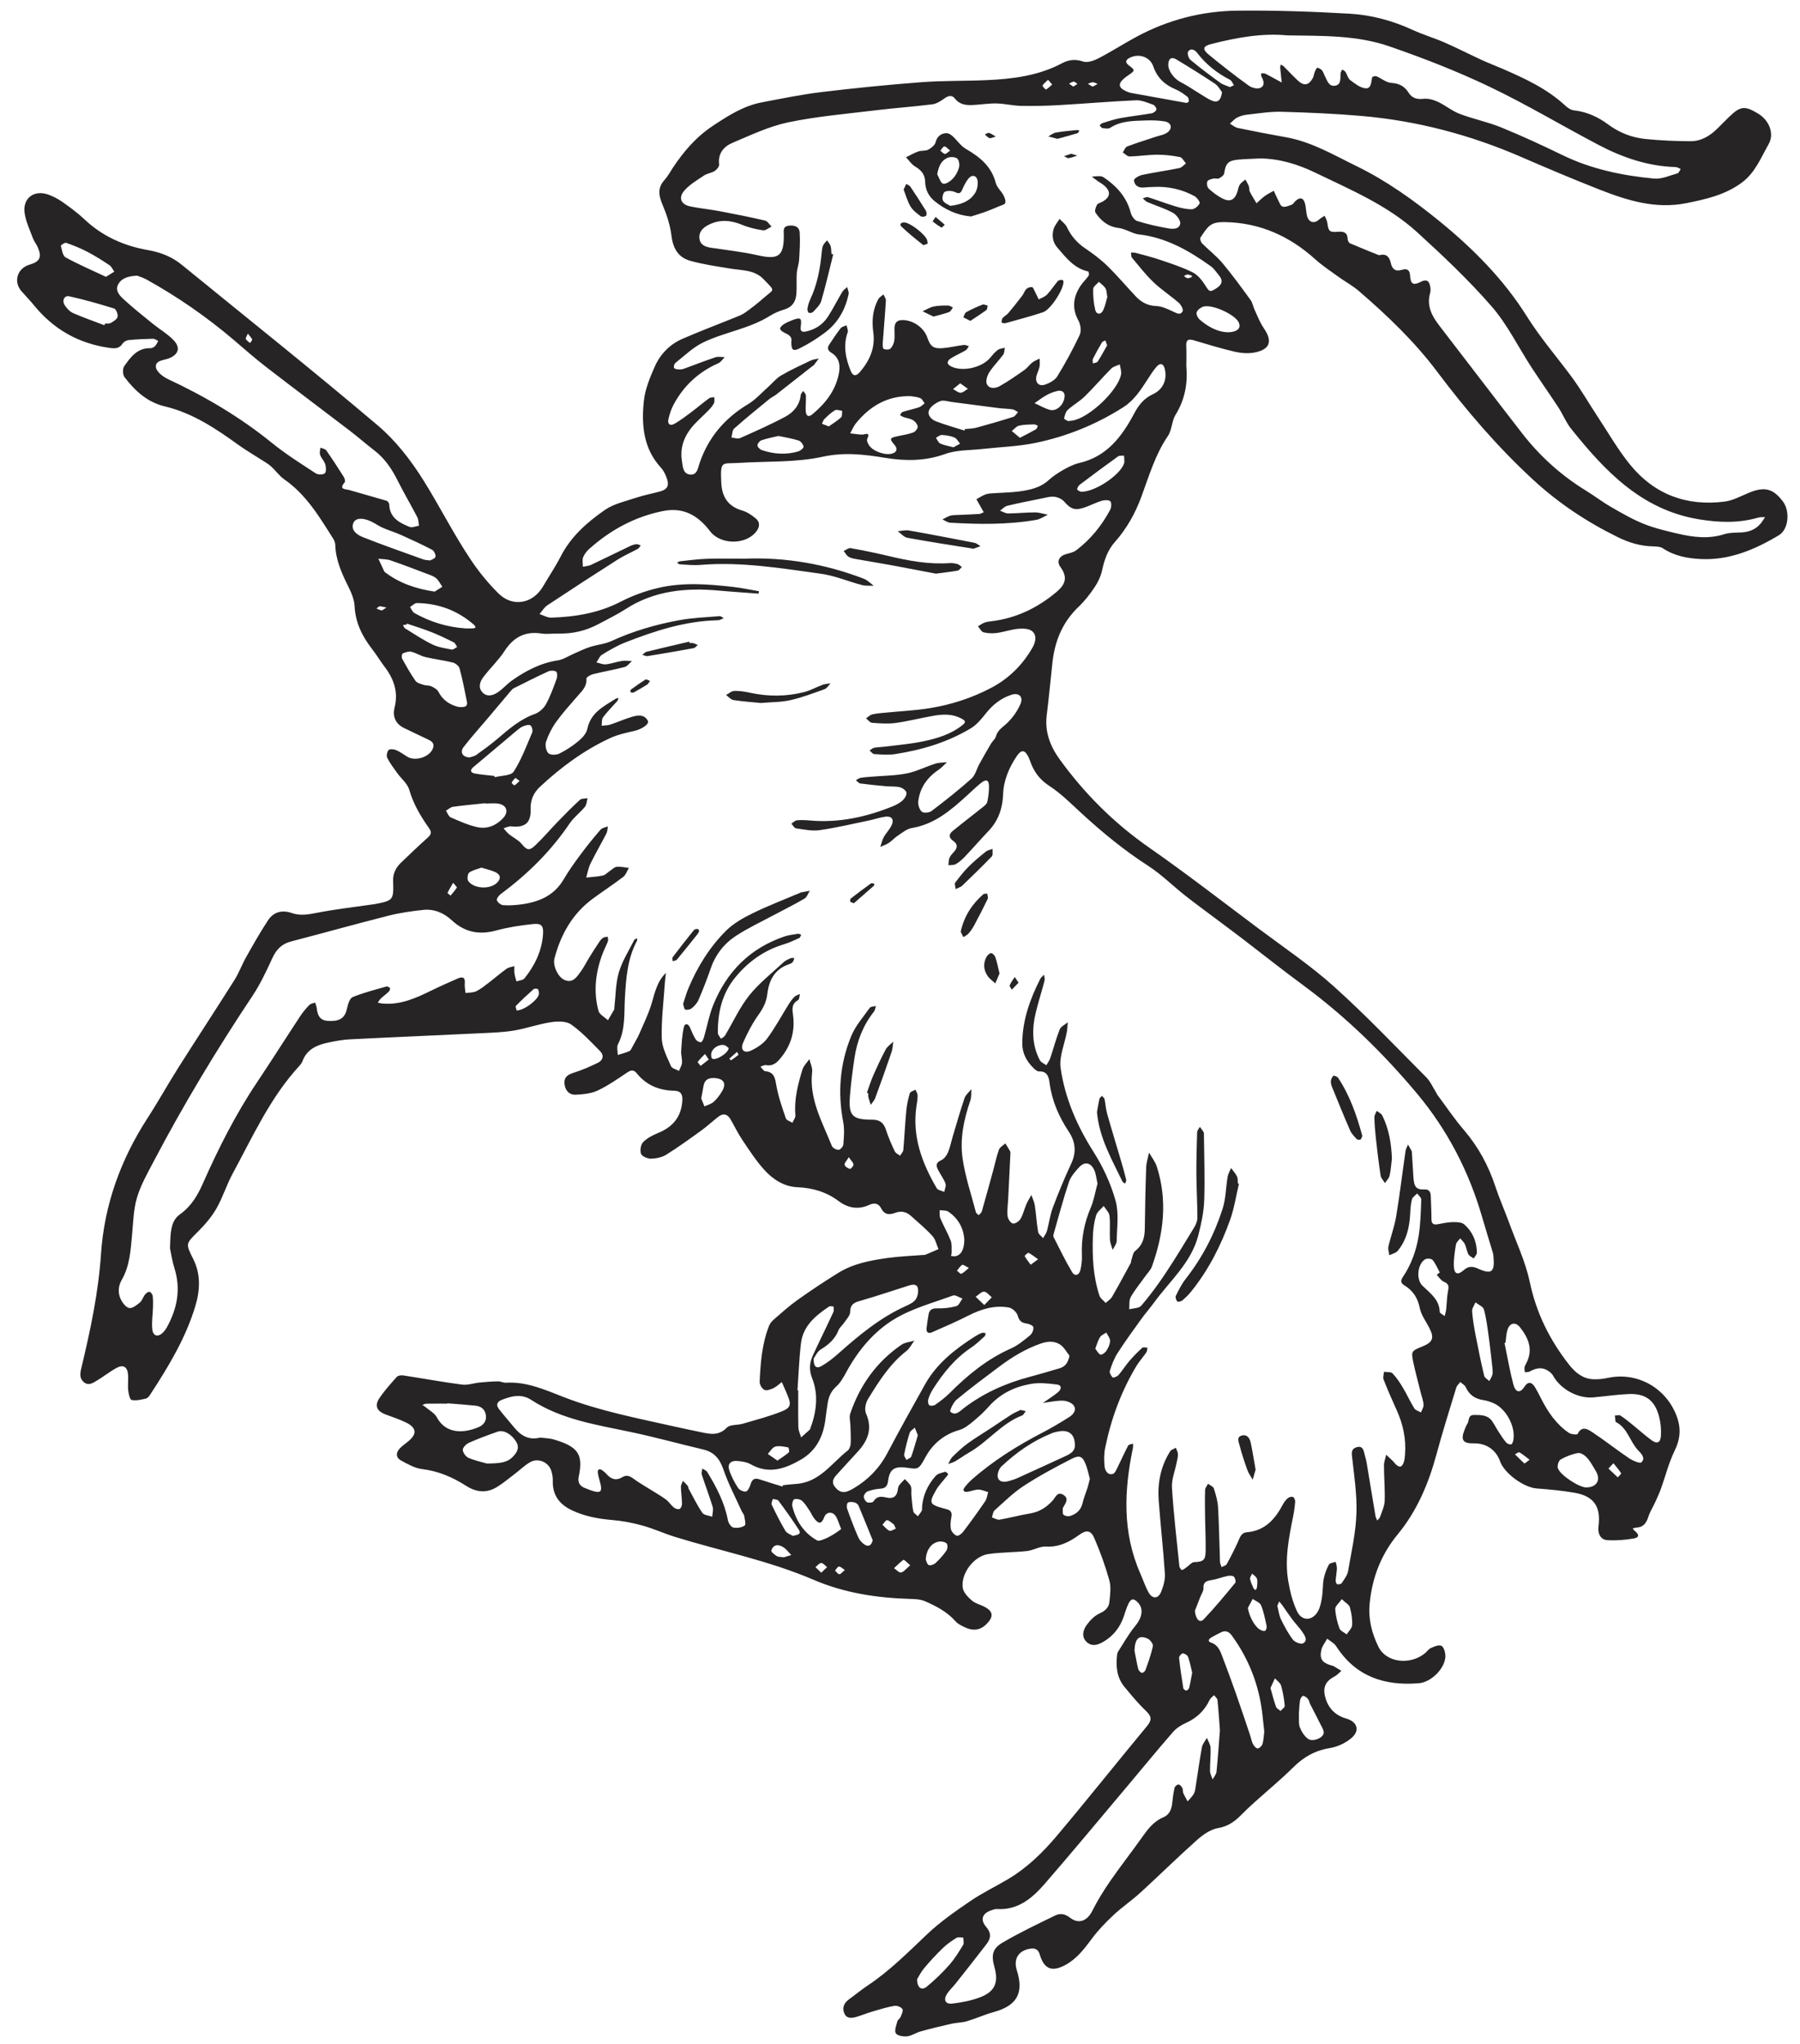 <?xml version="1.0" encoding="UTF-8"?>
<svg id="Layer_1" xmlns="http://www.w3.org/2000/svg" viewBox="0 0 1238 1406">
  <path fill="#262425" d="M815.95,251.87c1.03,11.95-1.02,23.06-7.47,33.5-2.63,4.26-2.4,10.34-5.18,14.43-8.75,12.86-13,27.48-18.26,41.79-4.2,11.43-10.14,22.09-18.34,31.3-4.91,5.52-7.13,12.18-8.69,19.31-.9,4.09-2.79,8.18-5.13,11.67-3.22,4.82-6.88,9.51-11.07,13.5-10.94,10.43-16.27,23.32-17.93,38-1.38,12.23-2.44,24.5-3.98,36.71-1.43,11.35,2.56,21.39,8.77,29.99,17.06,23.63,37.41,43.97,61.51,60.78,25.54,17.81,50.18,36.91,75.11,55.58,17.59,13.18,35.97,25.54,52.27,40.18,22.02,19.79,42.46,41.34,63.38,62.34,2.84,2.85,4.52,6.87,6.73,10.36.35.56.56,1.22.95,1.75,6.03,8.09,11.67,16.52,18.23,24.16,9.93,11.59,16.93,24.57,21.68,39,2.7,8.2,6.24,16.12,9.2,24.23,5.01,13.74,11.44,27.2,14.43,41.38,4.49,21.3,13.7,39.78,26.88,56.63,4.19,5.36,9.29,9.77,16.5,10.17,3.43.19,6.99-.2,10.37-.92,19.88-4.22,39.34,6.48,46.93,25.41,3.48,8.68,3.04,16.37-1.12,24.83-3.98,8.11-6.16,17.1-9.24,25.66-1.12,3.11-2.49,6.13-3.86,9.14-1.65,3.62-3.83,7.04-5.03,10.79-1.39,4.32-3.6,7-8.32,7.18-.79.03-1.57.38-2.36.58.5.58.93,1.26,1.52,1.73,3.09,2.47,3.06,4.46-.78,5.13-5.98,1.04-12.19,1.54-18.24,1.15-4.56-.3-6.65-4.49-6.02-9.36,1.79-13.76-3.13-20.97-16.68-23.27-8.51-1.45-17.15-2.27-25.76-2.91-8.88-.66-22.32-10.34-25.26-18.74-2.72-7.79-9.6-12.49-17.97-12.28-7.54.19-9.26-2.31-6.43-9.34.56-1.39,1.09-2.83,1.91-4.06,1.41-2.12.27-6.14,4.57-6.14,4.73,0,9.5-.08,12.58,4.41,1.6,2.33,2.86,4.88,4.4,7.25,1.63,2.51,3.27,5.03,5.19,7.3.72.85,2.31,1.44,3.39,1.3.63-.08,1.29-1.81,1.49-2.89,1.75-9.34-5.03-21.91-13.79-25.56-2.14-.89-4.4-1.67-6.68-2-5.74-.84-9.85-3.54-12.28-8.96-.65-1.44-2.46-2.37-3.73-3.53-.94,1.3-2.32,2.46-2.77,3.91-4.65,15.26-9.46,30.48-13.61,45.88-5.4,20.02-13.37,38.89-26.54,54.86-11.64,14.12-17.69,29.98-19.41,47.76-1.02,10.51,1.45,20.59,6.17,29.96,5.33,10.58,21.5,12.63,31.83,4.25,1.42-1.15,2.51-2.91,4.09-3.62,2.26-1.01,5.24-2.35,7.15-1.6,1.56.61,2.66,4.03,2.83,6.29.63,8.25-9.13,18.75-18.22,19.51-23.58,1.96-43.43-4.54-56.89-25.48-1.38-2.15-4.08-3.47-6.16-5.17-1.38,2.54-3.38,4.93-4,7.64-1.42,6.17.51,8.87,6.61,10.7.64.19,1.34.28,1.9.6,1.77,1.01,3.5,2.12,5.24,3.18-1.55,1.32-2.93,2.97-4.69,3.89-6.24,3.24-8.27,7.54-6.37,14.38,2.09,7.52,6.9,12.38,14.39,14.54,7.58,2.18,9.66,8.17,3.67,13.35-4.05,3.5-9.71,6.13-14.99,6.98-10.07,1.63-17.93,6.11-25.07,13.19-8.5,8.42-17.76,16.06-26.66,24.07-2.84,2.56-5.67,5.15-8.34,7.89-4.68,4.82-9.45,8.62-16.72,9.86-5.19.88-10.42,4.56-14.53,8.21-13.18,11.73-25.75,24.16-38.78,36.07-6.01,5.5-12.83,10.12-18.77,15.69-5.41,5.06-10.64,10.49-15.01,16.44-5.1,6.93-10.26,13.58-17.94,17.74-9.31,5.03-14.65,2.87-17.62-7.17-1.02-3.43-3.08-4.49-6.31-4.05-8.22,1.11-11.98,7.02-9.48,14.88,4.99,15.74.08,24.36-15.92,28.75-6.22,1.71-12.15,4.44-18.34,6.28-3.45,1.03-7.22.96-10.75,1.76-7.07,1.59-14.12,3.31-21.1,5.24-3.18.88-6.12,3.02-9.31,3.39-2.61.3-6.7-.36-7.8-2.08-1.14-1.8.33-5.42,1.04-8.15.31-1.19,1.82-2.02,2.3-3.21.7-1.75,1.9-4.38,1.17-5.37-1.02-1.38-3.77-2.45-5.51-2.15-5.04.87-9.97,2.39-14.89,3.85-3.82,1.13-7.52,2.65-11.34,3.78-3.19.94-6.65,1.21-8.21-2.46-1.61-3.8-.24-7.12,3.15-9.58,4.3-3.13,8.41-6.55,12.83-9.49,15.23-10.12,27.96-23.02,41.16-35.51,9-8.52,19.36-15.7,29.63-22.71,8.18-5.58,17.22-9.89,25.76-14.97,13.06-7.76,23.89-18.26,33.54-29.72,21.03-24.96,41.35-50.53,62.18-75.66,3.64-4.39,2.89-6.91-.95-10.57-5.28-5.03-9.96-10.72-14.62-16.36-5.25-6.34-5.96-13.91-5.09-21.76.09-.81.24-1.71.67-2.38,3.89-6.02,7.37-12.39,11.94-17.86,4.41-5.29,5.83-11.39,2.06-15.65-3.12-3.52-5.06-3.38-7,.81-1.26,2.7-2.09,5.6-3.06,8.43-2.53,7.37-7.01,13.23-13.71,17.22-3.69,2.2-7.91,3.79-11.59.5-3.98-3.55-2.79-8.25-.21-11.84,2.32-3.23,5.49-6.47,9.03-8.05,3.89-1.74,6.24-4.11,6.62-7.88.5-4.91,1.23-10.21-.05-14.81-2.74-9.87-6.26-19.58-10.32-28.99-2.41-5.58-5.56-5.82-10.4-2.29-6.86,5-13.96,8.58-22.99,8.06-4.19-.24-8.46,2.56-12.8,3.05-8.92.99-17.98.79-26.84,2.12-9.84,1.48-18.76,13.21-17.49,23.07.41,3.2,3.54,6.52,6.24,8.83,2.56,2.19,6.29,2.95,9.33,4.66,5.09,2.87,5.57,6.22,1.8,10.51-4.34,4.94-9.23,6.2-15.26,3.55-2.56-1.13-5.35-2.44-7.14-4.47-5.78-6.54-13.26-10.38-20.97-13.75-2.93-1.28-6.47-1.46-9.75-1.55-23.01-.61-45.77-4.13-66.76-13.14-30.8-13.23-63.46-19.7-95.19-29.48-7.58-2.34-14.86-5.72-22.5-7.84-6.82-1.89-13.89-3.25-20.93-3.84-9.56-.8-18.7-2.48-27.47-6.59-8.96-4.2-13.7-10.67-13.34-20.73.07-1.96-.35-3.98-.85-5.9-1.69-6.52-9.19-9.89-15-6.41-3.68,2.21-6.83,5.29-10.27,7.9-4.1,3.12-8.06,6.49-12.45,9.14-7.08,4.28-14.03,3.58-21.1-.94-9.19-5.88-19.01-10.14-30.16-11.47-5.04-.6-9.99-3.42-14.58-5.95-3.61-1.99-3.61-5.42-.72-8.39,1.61-1.66,3.54-3.01,5.36-4.46,6.48-5.16,6.27-9.54-1.07-13.19-4.6-2.29-9.57-3.82-14.37-5.68-5.86-2.26-7.51-5.99-4.01-11.17,3.52-5.21,7.77-9.95,11.98-14.65.83-.92,2.99-1.16,4.42-.94,13.48,2.06,26.9,4.55,40.42,6.31,3.92.51,8.08-1.04,12.14-1.44,4.2-.42,8.42-.72,12.64-.8,1.79-.03,3.61,1.05,5.38.94,14.34-.87,27,4.94,39.85,9.92,24.6,9.54,50.43,14.45,76.03,20.21,5.84,1.31,11.7,2.55,17.56,3.75,6.49,1.34,12.68,3.04,18.5-2.98,2.19-2.26,7.24-1.6,10.87-2.66,9.05-2.66,18.23-5.02,26.96-8.52,6.27-2.51,6.53-4.86,3.91-11.06-.32-.77-.61-1.55-.94-2.31-1-2.27-2.01-4.52-3.01-6.79-1.87,1.41-3.57,3.15-5.64,4.13-1.94.92-4.68,1.95-6.29,1.22-1.64-.74-3.37-3.63-3.29-5.49.59-12.97,1.58-25.94,6.34-38.23.64-1.64,1.8-3.27,3.13-4.42,5.4-4.68,10.72-9.52,16.53-13.65,9.2-6.54,18.61-12.82,28.22-18.74,10.26-6.33,21.99-8.51,33.7-10.16,8.22-1.16,16.57-1.44,24.86-2.1.33-.03.71.07.99-.05,3.09-1.29,6.16-2.62,9.24-3.94-1.34-3.05-2.04-6.7-4.17-9.03-4.58-5.02-9.86-9.42-14.94-13.97-3.12-2.79-6.75-3.46-10.71-1.95-4.06,1.55-7.36,1.3-9.63-3.13-1.72-3.35-4.61-4.01-8.07-2.41-7.55,3.49-14.61,2.34-21.14-2.54-8.42-6.3-17.79-9.11-28.35-9.55-9.2-.38-16.93-5.41-22.91-12.06-5.63-6.25-10.27-13.43-14.98-20.44-3.05-4.54-5.42-9.54-8.18-14.29-2.09-3.59-5.01-4.27-8.32-1.71-3.95,3.05-7.61,6.49-11.64,9.41-7.93,5.73-15.87,11.49-24.16,16.67-2.95,1.85-6.92,2.69-10.45,2.77-2.39.06-6.16-1.48-6.9-3.29-.91-2.23-.25-6.4,1.41-8.09,2.78-2.83,6.7-4.81,10.46-6.36,10.08-4.14,15.84-11.15,16.5-22.22.25-4.24-1-6.67-5.63-6.76-10.35-.21-19.16-3.8-25.78-12.06-1.88-2.35-3.75-2.35-6.38-.58-6.62,4.45-13.23,9.08-20.39,12.48-4.46,2.11-9.9,2.6-14.95,2.88-4.53.25-7.39-2.66-7.9-7.35-.53-4.83,2.31-6.5,6.51-7.82,5.66-1.78,11.16-4.2,16.51-6.81,3.5-1.7,4.23-5.14,1.51-7.89-6.38-6.48-12.66-13.28-20.03-18.46-3.39-2.38-9.38-2.22-13.94-1.52-8.5,1.3-16.73,4.28-25.22,5.71-7.31,1.23-14.8,1.47-22.23,1.83-30.26,1.46-60.53,2.71-90.79,4.24-5.12.26-10.25,1.25-15.28,2.32-7.57,1.62-14.28,4.64-17.27,12.68-.45,1.21-1.32,2.35-2.21,3.32-20.04,21.77-32,48.57-45.87,74.14-4.18,7.71-6.76,16.32-11.12,23.91-3.34,5.82-7.9,11.11-12.68,15.88-8.42,8.41-8.63,8.14-3.28,18.79,5.34,10.64,4.71,21.74,1.41,32.63-6.63,21.89-18.36,41.29-30.74,60.29-.8,1.23-1.91,2.8-3.14,3.09-3.24.77-6.77,1.61-9.89.99-1.21-.24-2.1-4.29-2.35-6.68-.38-3.62.21-7.34-.12-10.98-.46-5.16-3.37-6.87-7.89-4.39-4.65,2.55-8.85,5.92-13.41,8.65-2.78,1.67-5.88,3.91-9.15,1.09-3.07-2.64-2.54-5.94-1.66-9.62,6.2-25.88,11.74-51.79,13.53-78.53,2.27-33.83,13.56-64.94,32.04-93.46,7.33-11.31,13.86-23.13,21.07-34.52,12.78-20.18,25.9-40.15,38.64-60.35,3.18-5.04,5.22-10.77,8.16-15.97,4.81-8.51,9.62-17.05,15-25.2,3.82-5.79,9.72-7.25,16.32-4.95,5.76,2,11.25,1.03,17.12-.13,12.38-2.44,24.96-3.85,37.47-5.67.82-.12,1.66-.18,2.47-.34,12.77-2.43,13.07-2.79,12.61-15.96-.17-5,1.83-9.09,5.34-12.46,6.13-5.88,12.27-11.76,18.59-17.43,2.3-2.07,2.69-3.68.85-6.29-5.75-8.18-10.84-16.6-13.66-26.47-1.23-4.32-5.56-7.72-8.36-11.63-2.4-3.35-4.93-6.67-6.76-10.33-.69-1.39-.19-4.19.86-5.36.79-.88,3.55-.69,5.05-.06,2.73,1.15,5.2,2.94,7.72,4.54,5.41,3.44,15.36.44,17.7-5.52,1.67-4.24-1.66-5.49-4.57-6.87-5.09-2.43-10.2-4.81-15.25-7.29-5.97-2.93-8-7.98-6.48-14.13,2.65-10.66-.52-19.64-6.89-28.01-3.02-3.98-5.59-8.3-8.65-12.24-6.78-8.75-11.42-18.12-11.99-29.56-.24-4.78-2.47-9.67-4.66-14.08-4.4-8.87-8.3-17.78-8.61-27.89-.04-1.42-.6-2.99-1.37-4.2-9.5-15.07-18.61-30.42-33.74-40.92-3.48-2.42-5.99-6.2-9.22-9.05-2.21-1.94-4.88-3.35-7.37-4.97-5-3.24-10.18-6.24-15-9.73-15.58-11.25-31.49-21.89-50.53-26.42-12.09-2.87-20.53-10.71-27.71-20.1-1.29-1.69-1.42-5.89-.21-7.59,4.39-6.15,8.95-12.6,17.96-12.33,1.05.03,2.36-.61,3.13-1.36.98-.96,1.54-2.36,2.28-3.58-1.14-.55-2.3-1.58-3.43-1.56-5.64.11-11.29.35-16.9.9-1.49.15-3.38,1.2-4.18,2.43-2.38,3.65-5.47,3.45-9.19,2.92-21.11-3-38.3-12.76-51.75-29.28-2.73-3.36-5.8-6.43-8.63-9.71-5.68-6.57-2.88-15.72,5.53-18.2,7.23-2.13,8.7-5.17,5.66-12.07-.94-2.12-2.51-3.99-3.3-6.15-2.11-5.73-4.86-11.43-5.7-17.38-1.43-10.14,6.46-16.06,16.19-12.65,3.57,1.25,7.03,3.13,10.12,5.31,5.16,3.65,10.29,7.44,14.88,11.77,12.43,11.73,27.26,18.28,43.87,21.17,8.54,1.49,16.28,4.55,23.05,10.08,45.01,36.74,90.49,72.93,134.8,110.49,12.35,10.47,22.82,24.01,31.45,37.83,11.3,18.07,20.89,37.28,32.82,55,5.45,8.1,11.76,15.8,18.68,22.67,9.84,9.77,23.77,7.15,30.75-4.86,4.02-6.91,8.52-13.56,12.16-20.66,6.99-13.63,18.15-23.41,30.27-31.83,6.18-4.29,14.23-6,21.58-8.45,5.35-1.79,10.95-2.82,16.4-4.3,4.83-1.31,6.4-3.8,4.85-8.52-.91-2.79-2.26-5.71-4.21-7.83-12.18-13.25-13.48-29.47-11.76-45.93.84-8.05,4.17-16.04,7.49-23.57,3.78-8.58,10.29-15.31,18.99-19.11,11.85-5.17,23.97-9.72,35.95-14.59,2.45-1,5.02-1.91,7.15-3.42,4.34-3.08,8.56-6.36,12.55-9.88,7.69-6.79,8.62-4.31.24-13.12-6.33-6.64-15.12-6.01-23.26-7.38-9.16-1.53-18.42-2.83-27.32-5.34-8.12-2.29-11.75-8.52-12.8-17.18-.88-7.28-3.28-14.55-6.14-21.35-2.63-6.25-3.63-11.52,1.32-16.97,2.22-2.44,3.8-5.46,5.64-8.24,7.57-11.44,16.13-21.47,27.99-29.29,10.59-6.99,20.91-13.56,33.43-15.93,13.56-2.57,27.11-5.38,40.79-7.03,22.79-2.75,45.66-5.05,68.55-6.79,14.93-1.14,29.96-.77,44.94-1.43,18.05-.79,35.83-2.98,52.18-11.66,4.51-2.4,9.02-2.99,14.36-1.16,2.99,1.03,7.5-.57,10.68-2.22,8.86-4.59,17.28-10.04,26.07-14.78,21.65-11.68,45.03-17.72,69.44-17.98,25.78-.27,51.61.61,77.35,2.1,14.95.87,29.48,4.83,43.27,11.19,7.09,3.27,14.66,5.47,21.82,8.59,8.66,3.79,17.08,8.12,25.67,12.08,4.65,2.14,9.45,3.94,14.15,5.98,15.43,6.72,30.68,13.71,43.23,25.38,1.63,1.52,3.89,3.03,5.99,3.26,8.75.94,16.53,4.53,23.32,9.56,7.93,5.89,16.6,9.24,26.14,10.16,10.22.99,20.52,1.49,30.79,1.5,7.29,0,13.35-3.71,18.49-8.81,2.72-2.7,5.39-5.46,8.15-8.11,7.6-7.31,10.6-7.61,19.75-2.08,7.47,4.51,11.43,13.65,7.2,21.09-5.26,9.22-9.18,19.5-18.3,26.3-11.47,8.55-24.78,11.51-38.34,14.23-21.13,4.23-40.63-1.9-59.79-9.42-17.96-7.05-35.74-14.58-53.45-22.27-35.25-15.31-71.94-25.02-110.2-28.32-18.23-1.57-36.54-2.36-54.84-2.86-7.76-.22-15.58,1.09-23.35,1.93-2.45.26-4.98.92-7.17,2.02-1.91.96-3.38,2.78-5.05,4.22,1.79,1.02,3.47,2.56,5.39,2.96,11.07,2.3,22.17,4.43,33.3,6.41,17.55,3.13,32.61,12.15,48.31,19.8,20.68,10.08,39.27,23.41,56.92,37.75,23.18,18.84,44.4,40.19,60.29,65.58,9.27,14.8,20.54,27.76,30.79,41.63,6.51,8.82,11.98,18.4,18.03,27.57,7.34,11.11,13.99,22.8,22.38,33.05,16.65,20.35,38.82,28.53,64.83,25.2,5.76-.74,11.27-3.81,16.77-6.09,10.67-4.42,16.66-2.94,23.43,6.14,4.87,6.53,3.89,19.03-2.81,23.05-16.58,9.96-34.26,17.45-54.09,16.4-8.85-.47-17.81-2.09-25.61-7.3-1.78-1.19-4.46-1.35-6.74-1.39-8.67-.15-16.61-2.52-24.39-6.34-21.35-10.49-40.76-23.35-58.41-39.65-24.5-22.63-45.9-47.61-65.87-74.21-15.51-20.66-34.28-38.61-53.89-55.5-4.13-3.56-9.04-6.18-13.49-9.39-5.52-3.99-11.28-7.75-16.32-12.29-17.75-16.01-38.12-25.26-62.28-25.67-10.09-.17-11.5,2.79-16.85,10.73-.5.75.36,3.08,1.27,4,4.57,4.61,9.84,8.6,13.98,13.55,6.83,8.15,13.07,16.81,19.34,25.4,1.32,1.81,1.63,4.34,2.61,6.44,2.02,4.32,3.71,8.9,6.39,12.79,6.14,8.9,4.49,14.59-6.08,16.74-4.39.89-9.35.53-13.77-.48-9.55-2.2-18.94-5.12-28.35-7.89-3.64-1.07-5.3-.32-5.1,3.79.22,4.66.05,9.33.05,14ZM717.04,965l.06.08c3.51-2.45,7.16-4.72,10.47-7.41,2.25-1.83,3.22-4.89-.7-5.4-6-.78-12.33-1.41-18.2-.35-10.96,1.98-20.81,6.71-28.45,15.35-3.3,3.73-6.99,7.16-10.84,10.32-2.91,2.39-6.11,5-9.61,5.99-10.84,3.06-18.7,9.93-23.65,19.38-4.54,8.66-5.49,7.41-13.19,6.45-7.9-.99-11.14,1.33-12.12,9.2-.41,3.28-1.71,5.08-5.29,5.32-2.96.2-5.97.82-8.75,1.84-1.22.45-2.62,2.3-2.67,3.57-.06,1.32,1.1,3.32,2.28,3.9,1.16.57,3.9.28,4.41-.57,2.37-3.91,5.55-3.42,9.13-2.61,4.13.94,6.8-.59,7.51-5,.18-1.14.28-2.45.91-3.34,1.14-1.61,2.64-2.95,3.99-4.41,1.42,1.64,3.3,3.07,4.11,4.96.73,1.72.19,3.94.37,5.92.35,3.8.57,7.64,1.35,11.36.27,1.28,2.05,2.25,3.13,3.35.91-1.25,1.94-2.44,2.66-3.79.36-.67.16-1.63.22-2.46.57-8.3,3.98-15.45,9.39-21.54,1.43-1.6,4.2-2.11,6.46-2.8.52-.16,1.61.9,2.09,1.62.15.23-.77,1.22-1.25,1.83-2.33,2.97-5.09,5.7-6.95,8.95-5.27,9.22-4.78,10.09,5.6,12.91.48.13.95.31,1.44.42,3.02.65,4,2.31,3.39,5.45-.53,2.73-.86,5.72-.27,8.38.39,1.76,2.3,3.83,4,4.42,1.07.37,3.42-1.44,4.46-2.82,5.19-6.85,10.24-13.82,15.08-20.92,1.18-1.74,1.39-4.14,2.04-6.24-2.23-.63-4.47-1.77-6.7-1.76-2.59.01-5.16,1.25-7.78,1.55-2.26.26-3.25-1.04-1.76-3.02,1.49-1.98,3.21-3.83,5.07-5.48,14.83-13.08,31.48-23.4,48.98-32.48,6.19-3.21,12.19-6.82,18.08-10.56,2.77-1.76,5.14-4.9,2.84-7.96-1.45-1.93-4.93-3.17-7.53-3.21-4.6-.07-9.23,1-13.84,1.6ZM457.98,669.09l.04-.08c-.25,2.31-.58,4.62-.74,6.94-.85,12.76-2.49,25.54-2.14,38.26.18,6.44,3.72,12.9,6.34,19.09.67,1.59,3.6,2.21,5.5,3.28.74-1.87,1.94-3.7,2.09-5.62.21-2.61-.74-5.31-.58-7.93.34-5.54.63-11.15,1.84-16.53.63-2.79,2.94-2.79,4.26.32,1.16,2.74,2.31,5.53,3.88,8.04.67,1.07,2.49,2.12,3.61,1.96.86-.13,1.71-2.09,2.09-3.38,2.14-7.33,3.47-14.97,6.31-22.02,9.24-22.98,25.3-39.24,49.04-47.3,2.96-1,6.15-1.35,9.26-1.86.7-.11,1.5.39,2.26.62-.44.79-.68,2.01-1.34,2.31-3.47,1.58-6.97,3.22-10.61,4.32-13.54,4.08-24.52,11.94-33.36,22.73-9.07,11.06-12.16,24.21-12,38.23.02,1.35,1.4,2.68,2.15,4.02.96-.76,2.23-1.32,2.82-2.3,5.51-9.19,9.97-19.2,16.58-27.49,6.78-8.49,15.6-15.36,23.62-22.84,1.3-1.22,3.07-2,4.72-2.75.78-.35,1.81-.15,2.72-.2-.36.96-.52,2.1-1.14,2.83-.6.71-1.64,1.16-2.56,1.48-9.83,3.31-13.77,10.99-14.9,20.5-.63,5.31-2.75,9.59-5.87,13.97-4.3,6.03-7.83,12.74-10.79,19.55-2.09,4.79.7,7.53,5.46,5.35,4.18-1.92,8.51-4.8,11.19-8.43,5.49-7.45,9.89-15.7,14.82-23.57,1.14-1.82,2.46-3.6,3.99-5.09.93-.9,2.44-1.22,3.69-1.79-.43,1.45-.43,3.69-1.37,4.21-4.55,2.51-3.97,6.23-3.41,10.37,1.55,11.56-1.78,21.75-9.42,30.49-2.36,2.69-5.16,4.63-9.2,3.82-1.16-.23-2.54.69-3.82,1.09,1.09,1.07,2.1,2.95,3.28,3.07,6.49.65,6.79,5.03,7.73,10.18,1.38,7.58,3.97,14.96,6.48,22.28.47,1.36,2.98,2.03,4.55,3.01.71-1.72,2.15-3.51,2.01-5.15-.97-10.88,1.72-21.19,4.82-31.37.81-2.65,3.16-4.84,4.8-7.24.68,2.94,2.23,5.98,1.9,8.81-2.18,18.8,7.04,34.49,13.54,50.9.55,1.38,3.12,2.74,4.69,2.67,1.19-.05,3.16-2.33,3.26-3.73.36-5.07.84-10.33-.1-15.25-3.91-20.36-2.34-40.25,5.51-59.29,2.9-7.03,8.23-13.08,12.72-19.39.67-.95,2.8-.86,4.25-1.25-.46,1.33-.61,2.91-1.44,3.96-7.43,9.4-11.59,20.17-13.34,31.89-1.27,8.55-2.39,17.14-3.08,25.75-1.11,13.84,1.47,16.63,15.38,16.59,5.25-.02,7.84,2.21,9.39,7.01,1.62,5.04,3.78,9.94,6.03,14.74.61,1.3,2.4,2.04,3.65,3.03.78-1.32,2.12-2.59,2.24-3.98.8-8.95,1.19-17.93,2.04-26.87.39-4.1,1.26-8.19,2.44-12.13.33-1.1,2.52-1.65,3.85-2.45.53,1.29,1.45,2.58,1.49,3.88.06,2.31-.34,4.65-.7,6.95-3.24,20.92,3.57,39.42,13.89,56.99.81,1.37,3.4,1.7,5.16,2.51.33-1.95,1.43-4.19.83-5.78-1.27-3.38-3.56-6.35-5.19-9.61-1.33-2.65-1.45-4.81,2.15-6.35,1.99-.85,3.81-3.19,4.71-5.28,1.55-3.64,2.28-7.63,3.43-11.45,2.61-8.72,5.09-17.49,8.04-26.1.79-2.3,3.09-4.08,4.69-6.1-.22,2.62.09,5.43-.74,7.84-4.46,12.93-7.26,26.32-5.33,39.76,1.8,12.55,5.97,24.77,9.19,37.11.2.76,1.24,1.3,1.88,1.95.74-.85,1.87-1.58,2.15-2.55,2.74-9.55,5.35-19.14,7.98-28.73,1.26-4.62,2.2-9.35,3.85-13.82.64-1.72,2.86-2.86,4.36-4.26,1.09,1.76,2.23,3.48,3.23,5.29.3.54.29,1.31.25,1.97-.49,10.26-1,20.52-1.51,30.77-.2,3.98-.83,8.01-.43,11.93.19,1.91,2.01,4.72,3.6,5.13,1.46.38,4.34-1.5,5.3-3.14,1.82-3.1,2.6-6.8,4.04-10.15.94-2.19,2.26-4.21,3.42-6.3.82,2.37,2.01,4.69,2.38,7.13.91,6.08,1.24,12.24,2.27,18.3.26,1.55,2.24,2.82,3.43,4.22.9-1.63,2.16-3.17,2.64-4.91,1.45-5.26,2.07-10.8,3.97-15.87,3.86-10.27,8.04-20.46,12.7-30.4,3.73-7.94,3-15.04-1.7-22.13-6.8-10.25-11.59-21.28-13.18-33.63-.52-4-1.64-7.96-7.24-7.73-1.23.05-2.72-1.23-3.74-2.24-4.78-4.72-7.84-10.16-7.78-17.21.12-15.92,5.37-30.34,12.41-44.28.54-1.08,1.73-1.84,2.61-2.74.12,1.37.61,2.84.29,4.09-1.89,7.24-4.19,14.38-5.96,21.65-2.74,11.28-2.82,22.49,2.77,33.07.8,1.51,2.93,2.31,4.45,3.43.9-1.61,2.09-3.14,2.67-4.86,2.22-6.58,3.95-13.34,6.5-19.77.81-2.04,3.64-3.29,5.54-4.9-.2,2.22-.23,4.48-.63,6.67-1.51,8.29-5.4,16.88-4.27,24.77,2.98,20.73,11.25,39.73,22.61,57.62,6.53,10.28,11.85,21.8,15.15,33.49,2.45,8.65.95,18.47.8,27.76-.03,2.08-1.79,4.14-2.76,6.2-.66-2.36-1.75-4.69-1.88-7.08-.29-5.44.31-10.96-.3-16.35-.27-2.38-2.6-4.53-3.99-6.78-1.81,2.14-4.5,4.01-5.23,6.47-1.36,4.56-2.03,9.44-2.2,14.22-.49,13.85.1,27.67,4.5,40.98.64,1.94,2.83,3.38,4.3,5.05,1.49-1.4,3.41-2.54,4.39-4.24,4.46-7.71,8.66-15.58,12.92-23.4.22-.4.06-.98.22-1.42.85-2.3,1.1-5.43,2.76-6.72,5.22-4.04,6.53-9.27,6.61-15.39.18-13.99.44-27.98.94-41.96.12-3.45,1.29-6.86,1.98-10.29,1.82,3.24,4.26,6.29,5.37,9.75,7.42,23.2,4.7,46.03-3.36,68.49-.91,2.54-3.07,4.65-4.69,6.93-3.35,4.72-7.1,9.21-9.93,14.23-1.28,2.27-.75,5.56-1.04,8.39,2.84-.78,6.74-.66,8.32-2.51,5.89-6.91,11.33-14.26,16.37-21.83,6.91-10.38,13.36-21.06,19.84-31.72,1.23-2.03,2.36-4.53,2.36-6.82,0-9.99-.61-19.98-.68-29.97-.06-9.66.2-19.32.51-28.97.04-1.24,1.21-2.44,1.86-3.66.83,1.13,1.75,2.21,2.47,3.4.32.53.34,1.29.34,1.95.14,15.12.73,30.26.18,45.35-.29,8.05-2.05,16.16-4.08,24-4.85,18.77-19.57,31.25-30.43,46.18-2.83,3.89-6.04,7.51-8.85,11.42-5.52,7.68-11.11,15.33-16.22,23.29-2.37,3.69-3.96,7.98-5.32,12.18-.41,1.25.82,3.47,1.95,4.57.44.43,3.12-.61,4.02-1.64,2.62-2.99,4.7-6.46,7.3-9.48,2.79-3.26,5.82-6.34,8.98-9.23.68-.62,2.38-.14,3.61-.17-.21,1.07-.11,2.35-.67,3.18-2.25,3.3-5,6.28-7.04,9.69-10.43,17.46-17.34,36.31-21.38,56.19-.81,3.99-.77,8.27-.42,12.35.26,3.05,2.05,6.4,5.64,5.52,1.7-.42,2.84-3.73,3.94-5.89,2.3-4.52,4.29-9.2,6.69-13.66.44-.82,2.2-.92,3.34-1.36-.03,1.09.09,2.22-.13,3.27-6.05,29.13-7.24,57.95,5.1,85.99,1.94,4.41,3.43,9.06,5.8,13.23,2.57,4.52,6.57,4.35,8.54-.49,1.59-3.9,2.85-8.4,2.59-12.52-1.08-16.75-3-33.45-4.24-50.2-.89-12.05,1.29-23.58,7.87-33.95.74-1.17,2.58-1.65,3.91-2.45.51,1.47,1.4,2.94,1.44,4.42.05,1.96-.52,3.94-.91,5.9-1.12,5.71-3.55,11.48-3.2,17.09,1.13,18.06,3.25,36.06,5.1,54.08.1.96,1.31,2.63,1.79,2.56,1.12-.16,2.12-1.18,3.15-1.88,1.76-1.21,3.44-3.41,5.25-3.5,6.26-.31,7.79-1.23,7.88-7.75.12-7.82-.29-15.65-.4-23.48-.08-6.15-.18-12.31.03-18.45.05-1.44,1.3-2.83,2-4.25,1.39,1.07,3.57,1.88,4.01,3.25,1.36,4.22,2.65,8.62,2.9,13.01.71,12.47.87,24.97,1.33,37.45.05,1.23.71,2.43,1.09,3.65,1.21-.68,2.97-1.05,3.55-2.08,2.73-4.91,5.25-9.95,7.6-15.05,1.4-3.03,2.14-6.54,6.3-6.88,12.46-1.03,19.42-9.05,24.79-19.23.83-1.58,1.98-3.12,3.35-4.23.88-.72,2.69-1.18,3.59-.75.84.4,1.51,2.18,1.43,3.29-.27,3.47-.77,6.94-1.46,10.36-2.94,14.56-5.83,29.19-3.32,44.06,1.2,7.12,3.01,14.39,6.06,20.88,3.37,7.16,10.96,6.69,14.62-.43,1.47-2.87,2.09-6.29,2.59-9.54.63-4.1.39-8.35,1.17-12.42.64-3.35,1.9-6.7,3.53-9.7.63-1.15,3.05-1.33,4.65-1.95.31,1.49.91,2.99.86,4.47-.1,2.81-.68,5.61-.83,8.43-.05.86.5,2.39,1.03,2.51.96.22,2.64-.04,3.08-.72,1.71-2.6,3.88-5.31,4.39-8.23,2.32-13.23,5.33-26.52,5.78-39.86.45-13.2-1.71-26.51-3.11-39.73-.34-3.17.46-4.83,3.22-5.69,3.21-1.01,4.56.81,5.18,3.67.49,2.27,1.28,4.49,1.67,6.77,2.08,12.3,4.05,24.61,6.13,36.9.18,1.07.81,2.06,1.23,3.09.67-.84,1.63-1.58,1.95-2.53,1.21-3.6,3.01-7.25,3.14-10.93.28-8.11-.47-16.26-.49-24.39,0-2.47,1.01-4.94,1.55-7.41,1.64,1.55,3.29,3.08,4.9,4.65.47.46.8,1.07,1.26,1.55,2.87,2.97,4.79,2.6,6-1.29.49-1.56.63-3.25.77-4.9.88-10.89-1.38-21.16-5.89-31.05-3.1-6.81-6.11-13.68-8.84-20.65-.59-1.51.14-3.53.26-5.32,2.02.31,4.79-.09,5.91,1.08,2.82,2.95,5.12,6.49,7.23,10.03,2.73,4.57,4.89,9.48,7.7,13.99.86,1.37,3.05,1.92,4.63,2.84.63-1.76,1.84-3.54,1.76-5.26-.12-2.61-1.14-5.17-1.78-7.75-1.76-7.09-3.72-14.15-5.23-21.29-1.64-7.78-1.34-8.05,6.08-11.03,7.43-2.98,8.47-5.97,4.76-13.06-2.31-4.41-5.47-8.69-6.43-13.4-1.41-6.95-4.64-11.99-10.5-15.57-2.5-1.53-2.95-3.12-1.23-5.66,5.9-8.69,9.38-18.46,10.99-28.7,1.28-8.14,1.46-16.47,1.75-24.73.05-1.36-1.83-2.79-2.81-4.19-1.24,1.35-3.17,2.51-3.59,4.08-.85,3.17-1.04,6.54-1.21,9.85-.49,9.34-2.49,18.2-8.58,25.56-1.28,1.54-3.81,2.04-5.77,3.02-.24-2-1.05-4.13-.62-5.98,1.6-6.97,4.17-13.74,5.33-20.77,2.48-14.92,4.27-29.95,6.44-44.92.22-1.53,1.12-2.97,1.71-4.45.84,1.46,1.69,2.92,2.5,4.4.15.27.14.65.16.98.36,5.64.72,11.27,1.05,16.91.39,6.47,1.68,8.9,7.61,8.56,2.9-.17,4.23,1.53,4.32,4.31.18,5.33.47,10.65.47,15.98,0,3.1,1.19,4.21,4.22,3.67,3.44-.62,6.9-1.42,10.36-1.49,2.69-.05,6.16.02,7.95,1.57,5.73,5,8.63,11.75,8.74,19.42.02,1.33-1.43,2.69-2.2,4.03-1.25-.94-2.97-1.62-3.63-2.86-1.15-2.17-1.42-4.79-2.47-7.02-.7-1.5-2.11-2.66-3.21-3.98-1.01,1.41-2.65,2.71-2.9,4.25-.81,4.89-1.61,9.88-1.45,14.81.18,5.56,2.66,6.51,6.78,2.84,3.12-2.79,6.03-2.78,9.58-1.17,9.62,4.35,11.92,2.57,10.88-8.21-.08-.83-.13-1.68-.36-2.47-2.43-8.12-4.98-16.19-7.33-24.33-9.06-31.46-23.84-60.1-44.75-85.13-23.33-27.92-49.32-53.27-78.76-74.92-14.08-10.36-27.75-21.27-41.64-31.89-6.21-4.74-12.5-9.38-18.74-14.08-6.91-5.19-13.9-10.26-20.68-15.62-8.48-6.71-16.23-14.49-25.26-20.31-16.62-10.72-31.73-23.14-46.21-36.49-6.97-6.43-13.79-13.27-21.66-18.41-5.54-3.61-9.22-7.89-11.85-13.55-.91-1.96-1.51-4.06-2.42-6.02-2.44-5.3-4.93-5.76-8.11-1.08-5.4,7.96-9.12,16.67-9.49,26.44-.37,9.52-3.18,17.93-9.82,24.96-5.6,5.94-10.98,12.09-16.59,18.01-1.81,1.92-3.89,3.71-6.16,5.01-1.37.79-3.33.54-5.03.75.19-1.65.08-3.43.67-4.92.59-1.49,1.77-2.83,2.9-4.02,2.68-2.83,3.12-5.45-.39-7.88-2.94-2.04-3.01-4.46-.45-6.56,6.89-5.65,14-11.04,20.96-16.62,1.22-.98,2.77-2.22,3.05-3.57.74-3.55,1.2-7.24,1.16-10.87-.05-4.19-1.96-4.97-5.35-2.26-3.38,2.7-6.49,5.73-9.69,8.65-11.13,10.15-22.39,19.89-38.11,22.47-3.38.55-6.49,3.22-9.53,5.21-2.22,1.44-4.01,3.54-6.22,5.01-1.78,1.18-3.89,1.86-5.85,2.76.77-2.25,1.24-4.66,2.37-6.71,1.59-2.88,4.09-5.31,5.45-8.27,1.8-3.91.01-6.34-4.24-5.83-3.76.45-7.41,1.8-11.15,2.57-11.37,2.35-22.69,5.07-34.16,6.71-5.28.75-10.89-.5-16.29-1.26-1.17-.16-2.1-2.09-3.14-3.21,1.26-.8,2.47-2.17,3.8-2.3,2.96-.3,6-.14,8.98.12,19.86,1.75,38.72-2.35,56.98-9.78,2.44-.99,4.9-2.32,6.81-4.08,1.4-1.29,2.89-3.75,2.56-5.31-.33-1.53-2.73-3.27-4.52-3.7-3.02-.73-6.28-.4-9.42-.69-5.94-.54-11.89-1.11-17.8-1.9-1.08-.15-2.01-1.45-3-2.22,1.04-.57,2.04-1.45,3.14-1.64,2.61-.45,5.28-.6,7.93-.82,7.95-.68,16.04-.66,23.82-2.22,6.77-1.36,13.14-4.64,19.78-6.75,2.49-.79,5.27-.67,7.92-.97-1.86,1.72-3.54,3.72-5.62,5.12-7.9,5.3-13.05,12.41-14.1,21.92-.25,2.31.8,5.61,2.46,7,1.28,1.07,5.12.72,6.7-.48,9.37-7.13,18.64-14.43,27.42-22.26,2.65-2.36,3.56-6.63,5.39-9.96,2.62-4.76,5.32-9.48,8.08-14.15,1.01-1.71,2.87-3.1,3.34-4.9,1.17-4.47,4.79-6.37,7.76-9.24,3.8-3.66,7.1-8.31,9.17-13.15,2.11-4.94-1.14-7.93-6.21-6.29-7.15,2.31-12.81,6.76-17.52,12.69-3.03,3.82-6.31,7.89-10.38,10.34-16.03,9.65-33.73,14.93-52.11,17.77-4.7.73-9.61.28-14.41,0-1.11-.06-2.13-1.63-3.19-2.51,1.07-.64,2.07-1.61,3.22-1.84,2.27-.45,4.64-.42,6.95-.72,8.73-1.12,17.56-1.81,26.16-3.58,9.78-2,19.4-4.8,27.49-11.23,2.48-1.97,2.42-2.86-.41-4.43-6.1-3.4-12.54-3.2-18.98-2.12-8.85,1.49-17.58,3.8-26.46,5.02-5.33.73-10.87.29-16.29-.12-1.44-.11-2.75-1.99-4.12-3.06,1.43-.93,2.74-2.32,4.3-2.7,2.89-.71,5.91-.88,8.88-1.18,10.26-1.03,20.6-1.49,30.76-3.13,14.68-2.37,28.79-6.96,42.02-13.89,12.28-6.43,21.77-15.85,28.59-27.85,2.04-3.59,3.13-8.27-.21-11.14-2.15-1.84-6.38-2-9.57-1.71-4.94.45-9.74,2.18-14.67,2.86-3.04.41-6.32.31-9.27-.44-1.53-.39-2.57-2.7-3.83-4.14,1.51-.86,2.94-1.93,4.54-2.53,1.53-.57,3.24-.75,4.89-.95,16.89-2.06,31.54-9.18,44.44-20,5.42-4.55,8.58-9.46,2.86-17.27-2.86-3.9-.84-7.61,4.02-8.94,2.38-.65,5.04-1.18,6.91-2.62,9.78-7.49,17.44-16.89,23.23-27.73.88-1.64,1.13-4.85.14-5.9-1.02-1.08-4.06-.94-5.93-.38-3.96,1.2-7.68,3.19-11.6,4.54-6.87,2.37-9.62,1.22-14.31-4.09-1.54-1.75-4.35-2.95-6.72-3.23-2.71-.32-5.59.57-8.36,1.13-7.99,1.61-15.99,3.17-23.91,5.08-1.84.45-3.37,2.2-5.04,3.36,1.87.68,3.74,1.93,5.6,1.92,6.15-.03,12.3-.73,18.45-.72,2.96,0,5.91,1.03,8.87,1.59-2.64,1.21-5.17,3.05-7.94,3.53-19.64,3.42-39.45,3.11-59.26,1.97-1.8-.1-3.54-1.47-5.3-2.25,1.78-.88,3.48-2.02,5.36-2.57,1.72-.5,3.62-.42,5.44-.51,4.82-.23,9.65-.35,14.46-.67,1.05-.07,2.06-.79,3.1-1.21-.52-.94-1.04-1.89-1.57-2.83-1.14-2.04-2.29-4.07-3.44-6.1,2.11-1.15,4.13-2.55,6.37-3.35,1.83-.65,3.92-.67,5.9-.82,5.48-.39,11-.41,16.44-1.11,7.62-.98,15.2-2.46,21.13-7.99,4.39-4.1,14.75-10.28,20.67-11.61,19.1-4.26,29.58-18.24,38.02-34.13,3.12-5.88,6.74-10.38,12.84-13.22,7.07-3.28,9.94-9.97,8.19-17.39-.86-3.65-3.07-4.45-5.58-1.61-2.41,2.72-4.35,5.88-6.34,8.95-4.64,7.14-9.19,14.27-16.63,19.01-18.73,11.93-39.05,20.16-60.7,24.58-11.85,2.42-24.11,2.76-36.18,4.12-8.58.97-17.68.58-25.59,3.44-13.62,4.92-27.27,4.93-40.86,2.72-14.58-2.37-28.28-4.12-43.51-.8-18.64,4.05-38.39,2.99-57.65,4.22-11.65.75-12.72-2.04-11.99,13.66.45,9.66,4.62,16.3,14.45,19.12,3.37.97,6.57,3.19,9.32,5.47,2.74,2.28,2.85,5.45.64,8.51-7.11,9.83-24.85,9.81-32.16.2-8.1-10.66-18.19-16.73-32.37-13.85-19.31,3.91-35.9,12.9-50.48,25.85-1.83,1.62-3.55,3.72-4.41,5.95-.73,1.91-.16,4.32-.16,6.5,1.85-.4,3.85-.46,5.52-1.25,9.02-4.23,17.95-8.66,26.94-12.96,1.34-.64,2.83-1.13,4.29-1.28.97-.1,2.02.53,3.03.83-.66.8-1.17,1.89-2.01,2.35-4.65,2.56-9.58,4.66-14.04,7.5-16.16,10.29-32.21,20.74-48.18,31.33-2.18,1.44-3.61,4-5.39,6.04,2.7.87,5.42,2.56,8.09,2.47,16.59-.53,32.63-3.18,47.73-10.97,8.19-4.22,17.14-7.46,26.12-9.54,16.9-3.91,34.12-2.55,51.21-.62,5.96.67,11.85,1.96,17.78,2.96-.08.55-.16,1.1-.25,1.66-9.08-.69-18.18-1.26-27.25-2.1-22.73-2.09-44.55-.02-64.36,12.8-5.86,3.79-12.19,6.84-18.36,10.15-8.69,4.67-17.97,6.87-27.86,6.61-3.83-.1-7.74.55-11.48-.02-11.31-1.74-19.22,2.47-25.41,11.99-4.23,6.51-10.1,11.93-14.76,18.19-2.16,2.9-3.55,6.84-.57,10.17,3,3.36,7.02,2.36,10.12.43,3.7-2.31,6.6-5.85,10.18-8.39,9.58-6.8,19.79-12.13,31.68-13.94,3.74-.57,7.21-2.96,10.81-4.5,3.73-1.6,7.38-3.45,11.23-4.7,4.88-1.58,10.25-1.98,14.85-4.1,14.94-6.89,30.59-11.39,46.65-14.34,9.11-1.68,18.48-1.99,27.75-2.77.88-.07,1.84.9,2.77,1.39-.88.4-1.74.87-2.66,1.18-.62.21-1.31.25-1.97.27-22.17.57-42.87,7.32-63.23,15.3-5.54,2.17-10.75,5.28-15.85,8.4-1.7,1.05-2.56,3.48-3.8,5.28,2.16.48,4.39,1.53,6.48,1.31,3.78-.4,7.44-1.77,11.21-2.35,2.18-.34,4.47.07,6.71.14-1.66,1.39-3.12,3.55-5.01,4.05-7.18,1.9-14.54,3.14-21.76,4.93-1.74.43-4.63,2.14-4.55,3.06.45,5.46-3.06,8.52-6.11,12.04-5,5.79-10.17,11.47-14.64,17.66-2.98,4.13-5.37,8.89-7.01,13.72-.78,2.3-.03,6.24,1.59,7.89,1.33,1.35,5.44,1.31,7.52.28,4.73-2.34,9.26-5.33,13.32-8.72,2.58-2.15,5.35-5.24,5.98-8.33,2.29-11.17,11.29-15.48,19.53-20.72.52-.33,1.25-.34,1.88-.49-.24.67-.31,1.49-.74,1.99-3.28,3.75-6.86,7.26-9.84,11.23-1.06,1.41-.71,3.88-1,5.86,1.99-.24,4.09-.17,5.96-.78,5.17-1.71,10.15-4.03,15.38-5.49,3.81-1.07,8.28-1.52,10.45,2.92,1.12,2.31-4.3,5.77-9.26,6.9-5.62,1.28-11.4,2.52-16.59,4.91-18.01,8.3-33.79,19.98-48.27,33.45-4.47,4.16-6.77,9.28-6.52,15.59.37,9.28-3.91,12.78-13.31,11.71-1.7-.19-3.54.85-5.31,1.32,1.25,1.38,2.35,2.94,3.79,4.1,2.79,2.26,6.3,3.85,8.55,6.53,3.67,4.38,5.21,5.17,9.5,1.11,5.43-5.14,10.27-10.91,15.48-16.28,4.98-5.13,9.99-10.24,15.27-15.06,1.13-1.03,3.44-.75,5.21-1.08-.58,2.01-.63,4.46-1.85,5.95-3.23,3.96-7.57,7.1-10.4,11.29-12.94,19.15-29.05,35.09-47.59,48.74-1.29.95-2.9,3.28-2.52,4.25.58,1.49,2.7,3.2,4.28,3.32,3.93.31,7.97.04,11.9-.46,12.37-1.56,23.1-5.86,29.82-17.41,3.43-5.89,7.45-11.46,11.52-16.94,4.36-5.88,8.97-11.58,13.76-17.12,1.1-1.27,3.35-1.55,5.06-2.29-.33,1.66-.3,3.5-1.04,4.95-3.57,6.96-7.53,13.73-10.98,20.75-1.44,2.94-1.96,6.35-2.89,9.54,3.83-.43,7.72-.56,11.46-1.41,1.8-.4,3.28-2.16,4.94-3.25,1.52-1,3.02-2.6,4.63-2.74,2.73-.24,5.55.47,8.32.78-1.27,2.09-2.09,4.77-3.9,6.16-6.87,5.26-14.16,9.97-21.12,15.13-13.86,10.28-21.8,24.45-26.15,40.85-1.36,5.14,2.51,13.35,7.31,15.09,5.58,2.02,8.14-2.42,10.74-5.96,2.25-3.08,3.94-6.56,5.95-9.81,2.19-3.54,4.42-7.05,6.73-10.51.73-1.1,1.63-2.2,2.7-2.91.85-.56,2.1-.51,3.18-.73.07,1.04.47,2.2.14,3.09-1.04,2.8-2.48,5.46-3.55,8.25-4.97,12.9-6.56,26.18-2.97,39.61.69,2.56,4.28,4.35,6.53,6.5,1.42-2.42,2.86-4.82,4.23-7.26.23-.4.14-.98.19-1.48.93-8.09.82-16.48,3.08-24.18,2.3-7.82,6.91-14.96,10.61-22.35.27-.55,1.31-.72,2-1.06-.05.59.08,1.28-.18,1.76-6.46,12.12-7.46,25.37-8.25,38.71-.65,10.9.54,22.03-4.77,32.34-1.01,1.97-.15,4.9-.16,7.39,2.67-.84,5.44-1.47,7.97-2.63,1.02-.47,1.6-2.04,2.23-3.2,1.67-3.04,3.46-6.03,4.84-9.2,2.95-6.8,6.25-13.54,8.32-20.62,2.22-7.56,3.85-15.19,9.86-20.87ZM793.13,128.6c-2.16.11-4.33.14-6.48.36-3.83.39-6.47-1.56-6.71-4.99-.08-1.13,3.5-3.21,5.66-3.67,8.46-1.78,17.04-2.97,25.52-4.69,1.67-.34,3.05-2.09,4.56-3.2-1.37-1.52-2.54-4.06-4.14-4.38-5.15-1.02-10.47-1.64-15.72-1.62-6.3.02-12.59,1.07-18.9,1.21-1.54.03-3.11-1.79-4.67-2.75.97-1.41,1.63-3.6,2.95-4.1,6.48-2.48,13.13-4.49,19.71-6.7,2.77-.93,5.98-1.37,8.17-3.09,3.59-2.82,2.5-6.71-2.02-7.47-4.23-.71-8.62-.81-12.92-.66-8.44.3-17,.13-24.58,5.07-1.27.83-3.49.4-5.23.18-.74-.09-1.36-1.13-2.04-1.74.56-.55,1.04-1.41,1.71-1.61,4.12-1.26,8.23-2.7,12.45-3.48,7.19-1.32,14.48-2.1,21.69-3.35,1.25-.22,3.02-1.52,3.21-2.55.18-1-1.16-2.98-2.24-3.35-3.85-1.34-7.93-3.21-11.83-3.04-17.78.79-35.53,2.34-53.31,3.35-8.59.49-17.22.67-25.83.49-5.58-.12-11.14-1.54-16.73-1.66-5.3-.12-10.62.76-15.94,1.06-4.75.26-9.25-.08-12.61-4.35-2.18-2.77-4.67-2.08-7.41-.1-2.46,1.78-5.38,3.63-8.28,4-12.87,1.62-25.83,2.5-38.7,4.07-20.13,2.46-40.45,4.17-60.26,8.29-13.17,2.74-25.73,8.76-38.26,14.03-6.04,2.54-10.3,7.25-9.36,14.95.17,1.39-1.57,3.56-3.01,4.48-2.19,1.41-5.15,1.65-7.3,3.09-4.76,3.19-9.94,6.19-13.62,10.43-4.32,4.98-2.26,9.59,4.2,10.9,6.67,1.36,13.49,1.99,20.19,3.26,10.43,1.97,20.84,4.05,31.18,6.46,1.7.4,2.96,2.7,4.42,4.12-1.96.92-4.07,2.82-5.85,2.56-4.88-.73-9.82-1.88-14.36-3.76-7.84-3.24-15.43-3.91-23.13,0-3.79,1.93-6.73,4.73-6.25,9.3.5,4.67,4.19,5.89,8.26,6.5,10.66,1.61,21.44,2.77,31.93,5.15,14.2,3.21,17.94.61,17.85-14-.01-2.49-.9-5.71,3.06-6.31,3.9-.59,7.57.33,7.85,4.74.4,6.19-.01,12.45-.4,18.67-.19,3.1-1.41,6.14-1.61,9.24-.33,4.92.14,9.89-.34,14.78-.48,4.94-2.92,8.61-8.2,10.14-3.48,1.01-6.95,2.52-10.02,4.44-14.24,8.91-31.12,11.11-45.93,18.3-6.98,3.39-12.82,9.18-19.04,14.07-.78.61-1.29,2.75-.82,3.44.53.79,2.28.93,3.53,1,1.13.07,2.35-.17,3.42-.56,7.18-2.6,14.28-5.41,21.52-7.82,1.9-.63,4.2-.08,6.32-.07-1.45,1.42-2.64,3.42-4.37,4.18-13.49,5.91-23.69,15.36-30.67,28.23-1.72,3.17-2.91,6.73-3.69,10.26-.78,3.5,1.26,4.88,4.32,3.08,3.86-2.27,7.48-4.96,11.07-7.65,4.26-3.2,8.32-6.66,12.61-9.82.9-.66,2.38-.53,3.59-.76-.05,1.39.31,2.99-.24,4.13-.86,1.76-2.22,3.33-3.6,4.75-3.01,3.11-6.26,6-9.25,9.12-6.93,7.21-10.79,15.64-9.21,25.83.59,3.82.7,9,5.71,9.41,4.9.41,5.32-4.61,6.54-8.15,6.07-17.59,17.33-30.74,33.3-40.3,5.12-3.07,9.25-7.81,13.8-11.83,2.96-2.62,5.5-5.91,8.84-7.86,6.57-3.84,13.54-7.03,20.42-10.32,1.67-.79,3.66-.9,5.5-1.33-1.09,1.48-2.15,2.98-3.28,4.43-.29.38-.82.57-1.21.88-8.23,6.47-16.44,12.96-24.7,19.39-1.56,1.22-3.45,2.04-4.97,3.29-8.07,6.63-16.2,13.2-24,20.14-1.38,1.23-1.3,4.1-1.89,6.21,2.03.15,4.39,1.06,6.03.33,10.46-4.65,20.95-9.28,31.03-14.68,5.63-3.02,9.88-7.9,10.6-14.91.1-.98,1.1-1.87,1.69-2.8.66,1.02,1.83,2.01,1.87,3.06.16,3.47-.27,6.96-.12,10.43.13,3.01,1.34,5.23,4.61,2.52,8.8-7.29,15.67-15.97,18.08-27.41,1.22-5.79.71-11.42-5.13-14.94-2.56-1.54-2.88-3.43-1.24-5.81,2.55-3.7,4.96-7.51,7.74-11.04.83-1.06,2.67-1.33,4.05-1.96.28,1.63,1.23,3.51.74,4.86-3.27,9.09-1.38,17.76,1.97,26.24,1.59,4.02,3.78,4.23,6.66.79,6.55-7.79,10.47-16.49,9-27.07-1.1-7.89-.47-15.67,3.45-22.81.73-1.33,2.32-2.18,3.52-3.25.6,1.42,1.78,2.88,1.69,4.26-.6,9.77-1.49,19.52-2.18,29.29-.1,1.36.02,3.66.7,3.95,1.33.56,3.71.6,4.59-.25,1.39-1.34,2.37-3.53,2.66-5.48.43-2.94,0-5.99.14-8.98.16-3.31,1.81-5.16,5.38-5.17,7.4-.02,14.82,5.11,17.22,12.08,2.12,6.15,4.23,7.78,10.7,7.23,4.79-.41,9.51-1.56,14.29-2.18,1.15-.15,2.41.54,3.61.84-.75.98-1.31,2.3-2.3,2.88-3.29,1.94-6.86,3.41-10.07,5.46-2.57,1.64-3.41,3.85.13,5.59,7.87,3.87,21.22.84,26.87-5.98,1.59-1.91,3.21-3.89,5.18-5.35,1.3-.96,3.25-1.05,4.9-1.54-.36,1.61-.26,3.56-1.15,4.78-3.05,4.15-6.81,7.82-9.58,12.14-1.42,2.22-2.59,5.98-1.66,8.03,1.65,3.61,5.98,3.07,8.85,1.46,5.9-3.31,11.47-7.23,17.02-11.12,2.02-1.41,3.46-3.63,5.42-5.16,1.47-1.15,3.34-1.79,5.03-2.65,0,1.88.26,3.81-.09,5.62-.41,2.1-1.51,4.05-2.06,6.14-1.2,4.55,1.5,7.64,5.91,6.13,3.12-1.07,6.74-3.03,8.37-5.68,5.63-9.19,10.83-18.7,15.4-28.46,1.23-2.63.67-7.12-.81-9.81-4.67-8.51-3.68-16.31,1.38-23.98,1.64-2.49,3.91-4.55,5.62-7,.44-.63.03-2.82-.29-2.89-9.74-2.08-15.27-9.53-21.25-16.41-3.25-3.74-3.86-8.19-2.6-12.67.72-2.54,2.7-4.73,4.11-7.08,1.72,1.87,4.03,3.47,5.06,5.66,2.85,6.08,6.94,10.77,12.51,14.55,5.34,3.63,10.61,7.54,15.22,12.04,6.79,6.62,12.93,13.9,19.42,20.83,3.88,4.15,8.32,6.68,14.4,6.87,3.78.12,7.61,2.03,11.19,3.64,2.53,1.14,5.19,3.02,6.86-.06.63-1.17-1.12-4.48-2.66-5.82-5.64-4.92-12.01-9.03-17.4-14.18-5.39-5.14-10-11.12-14.8-16.86-.67-.81-.46-2.35-.66-3.56,1.1.08,2.25-.01,3.29.27,5.62,1.53,11.29,2.92,16.79,4.8,7.53,2.57,15.2,5.01,22.28,8.56,3.57,1.79,6.54,5.55,8.77,9.06,2.8,4.41,3.11,4.8,7.51,1.99,3.86-2.46,4.97-5.25,1.85-8.98-1.81-2.16-3.4-4.68-5.63-6.28-15.01-10.73-30.79-19.77-49.67-21.9-3.15-.36-6.13-2.14-9.21-3.19-1.55-.53-3.15-1.05-4.77-1.25-7-.87-11.93-4.95-15.62-10.5-.74-1.12.14-3.81,1.01-5.35.63-1.1,2.51-1.47,3.82-2.21,5.43-3.05,5.91-6.91,1.25-11.02-1.36-1.2-3.03-2.04-4.52-3.1-1.4-.99-2.75-2.06-4.12-3.09,1.79-.12,3.59-.34,5.37-.3.96.02,2.06.28,2.84.81,8.91,6.02,15.78,13.54,18.59,24.34.57,2.17,2.45,5.04,4.34,5.64,6.79,2.15,13.79,3.74,20.81,4.99,3.28.59,8.05,1.09,8.88-3.07.43-2.16-2.52-6.16-4.95-7.49-5.59-3.07-11.83-4.95-17.74-7.46-1.17-.5-2.05-1.67-3.06-2.53,1.19-.29,2.55-1.1,3.56-.79,6.27,1.97,12.42,4.37,18.71,6.26,3.72,1.11,7.65,2.11,11.46,2.05,1.9-.03,4.5-2.2,5.35-4.06.44-.97-1.84-4.06-3.54-4.99-8.8-4.8-18.33-6.83-28.36-6.3ZM116.94,858.57c.29-10.32.22-18.66,6.82-23.35,7.85-5.57,12.19-13.13,15.82-21.32,10.67-24.09,22.49-47.52,37.18-69.46,10.08-15.06,19.76-30.39,29.73-45.53,1.82-2.76,3.99-5.34,6.29-7.71.91-.94,2.61-1.1,3.95-1.62.36,1.2.92,2.38,1.06,3.6.76,6.57,3.1,8.99,8.94,9.07,7.62.1,10.65-2.43,12.02-8.94.58-2.74,1.84-6.71,3.84-7.53,7.47-3.03,15.35-5.02,23.13-7.25.72-.21,2.14.47,2.51,1.13.29.52-.34,1.89-.95,2.48-1.66,1.63-3.59,2.97-5.28,4.57-.88.83-1.47,1.95-2.19,2.94,1.1.2,2.19.49,3.3.59,12.36,1.13,23.09-3.81,33.77-9.04,5.97-2.92,12.05-5.61,18.14-8.26,3.4-1.48,5.01-.45,4.64,3.53-.2,2.14.33,4.36.53,6.54,2.5-.37,5.25-.2,7.42-1.25,3.1-1.5,5.84-3.8,8.62-5.92,4.1-3.13,8-6.54,12.19-9.53,1.47-1.05,3.55-1.23,5.35-1.81.01,1.72-.15,3.46.09,5.14.25,1.82.88,3.6,1.34,5.39,1.88-.68,4.47-.79,5.53-2.12,7.08-8.86,11.94-18.83,12.75-30.33.41-5.8-1.06-7.63-6.82-7.02-8.55.9-17.17,2.18-25.44,4.44-11.68,3.19-21.57,1.23-30.47-7.01-5.45-5.05-12.13-7.95-19.62-7.16-8.05.85-16.16,2.01-23.99,3.99-22.4,5.67-44.65,11.92-67.01,17.73-6.38,1.66-10.06,5.5-12.78,11.37-4.11,8.89-8.28,17.9-13.69,26.02-24.58,36.89-47.44,74.79-68.05,114.04-4.23,8.06-8.85,16.15-11.41,24.78-2.42,8.16-2.57,17.04-3.38,25.64-.99,10.62-1.55,21.25-7.07,30.85-2.46,4.27-2.8,9.07-.66,13.46,1.2,2.45,3.55,5.56,5.8,5.94,2.2.38,5.19-2.01,7.33-3.79,1.57-1.31,2.16-3.72,3.48-5.41.74-.94,2.14-2.04,3.12-1.92.86.1,2.04,1.71,2.19,2.77.35,2.59.29,5.25.21,7.88-.15,5.11-1.02,10.28-.45,15.3.53,4.69,4.08,5.37,7.43,1.94.92-.95,1.76-2.03,2.4-3.18,7.18-12.88,9.94-26.3,5.41-40.82-1.67-5.35-2.47-10.96-3.1-13.86ZM866.65,108.99c-5.14.26-10.29.34-15.41.84-6.62.65-8.35,2.81-9.26,9.39-.18,1.32-2.09,2.7-3.51,3.44-1.05.55-2.67-.15-3.93.16-1.52.38-3.78.93-4.17,1.98-.52,1.39-.12,3.98.92,4.92,2.91,2.64,6.14,5.14,9.64,6.89,5.05,2.53,8.24.88,10.03-4.41.58-1.73.78-3.68,1.73-5.17.9-1.42,2.55-2.38,3.87-3.54.79,1.5,1.74,2.95,2.33,4.52.46,1.22.17,2.75.73,3.88,1.36,2.72,3.02,5.29,4.57,7.92,1.91-1.69,3.71-3.52,5.76-5.01,1.9-1.39,4.07-2.41,6.12-3.59.9,1.96,1.73,3.97,2.74,5.87.96,1.81,1.78,4.51,3.27,5.01,1.78.59,4.28-.55,6.33-1.31.99-.37,1.64-1.6,2.48-2.41,3.15-3.04,5.63-2.46,6.73,1.81.7,2.73.63,5.65,1.34,8.37,1.17,4.5,4.95,5.49,8.26,2.47,1.13-1.03,2.55-1.75,3.84-2.6.64,1.61,1.63,3.17,1.85,4.83.76,5.81,1.43,6.65,7.21,6.18,3.93-.32,6.6.31,6.77,4.97.04,1.02.75,2.57,1.57,2.93,6.56,2.85,13.23,5.47,19.86,8.16.14.06.34.05.5,0,4.69-1.23,6.82,1.22,7.73,5.39.91,4.16,3.14,6.07,7.55,4.73,3.67-1.12,5.55-.02,5.76,4.22.28,5.65,2.32,6.6,7.33,4.02,3.63-1.87,5.7-.96,6.42,2.98.27,1.45.45,3.1.05,4.47-2.67,9.07,1.19,16.11,6.5,22.97,18.94,24.5,37.64,49.19,56.63,73.66,12.26,15.8,26.89,29.05,44,39.53,5.82,3.56,11.25,7.78,17.16,11.18,7.3,4.21,14.67,8.5,22.46,11.63,7.52,3.02,15.54,4.92,23.46,6.76,10.59,2.47,21.23,3.85,32.03.39,3.56-1.14,7.56-1.05,11.38-1.19,5.64-.21,10.42-2.06,13.99-6.53,1-1.26,1.8-2.68,2.68-4.03-1.55.1-3.19-.09-4.65.33-13.59,3.96-27.25,3.45-41.04,1.14-39.37-6.59-64.49-33.23-87.76-62.36-3.48-4.35-5.56-9.78-8.63-14.49-6.09-9.33-12.56-18.43-18.64-27.77-9.07-13.94-16.47-29.29-27.26-41.71-15.8-18.16-33.45-34.83-51.27-51.08-20.31-18.52-45.6-29.14-70.04-40.95-11.99-5.79-24.47-9.61-37.97-9.82ZM94.35,189.61c-6.33.28-10.95,1.75-13.21,6.26-2.06,4.12,1.26,7.55,3.93,10.01,6.44,5.93,13.34,11.38,20.14,16.9,4.75,3.85,10.22,6.98,14.35,11.39,4.8,5.12,3.04,9.84-3.47,12.34-3.55,1.36-9.49,1.29-8.84,6.15.41,3.06,4.86,6.49,8.28,8.09,25.6,11.97,49.71,26.19,71.72,44.06,9.41,7.64,19.78,14.11,29.94,20.78,1.53,1,5.01,1.03,6.19-.04,1.12-1.01.91-4.21.33-6.17-.69-2.32-2.71-4.22-3.55-6.52-.52-1.44.08-3.28.17-4.95,1.38.6,3.31.81,4.05,1.86,4.2,5.98,8.18,12.11,12.08,18.3.63,1,1.15,3.05.61,3.67-4.44,5.15.7,4.6,3.15,5.32,8.52,2.51,17.11,4.82,25.62,7.36.83.25,1.86,1.6,1.88,2.46.2,9.24,6.96,12.68,13.99,15.54,1.75.71,4.29-.5,6.46-.83-.36-1.96-.28-4.16-1.16-5.85-4.36-8.41-9.18-16.58-13.43-25.04-4.02-7.99-8.77-15.25-15.98-20.77-5.81-4.46-11.31-9.32-17.13-13.77-19.14-14.64-38.43-29.07-57.5-43.79-7.64-5.9-14.87-12.33-22.23-18.58-18.58-15.81-38.54-29.63-59.85-41.48-2.41-1.34-5.12-2.12-6.53-2.69ZM538.16,1022.47c.13-.32.26-.64.39-.96,2.97-.29,5.94-.68,8.92-.86,16.11-.99,24.38-14.19,35.51-22.9,1.25-.98,2.01-3.23,2.1-4.94.22-4.09-.09-8.21-.19-12.32-.07-2.79-.92-5.84-.08-8.31,6.64-19.46,18.1-35.51,35.14-47.21,2.46-1.69,5.91-1.94,8.9-2.86-1.83,2.45-3.25,5.43-5.57,7.24-11.44,8.92-18.93,20.97-26.34,33.01-1.62,2.63-2.49,7.19-1.33,9.81,4.55,10.29,1.45,18.44-5.44,26.04-4.92,5.43-9.94,10.77-14.83,16.23-2.1,2.34-3.62,4.93-1.27,8.04,2.32,3.06,5.16,4.75,9.08,3.19,1.38-.55,2.73-1.25,4.01-2.01,9.98-5.91,17.69-13.86,23.15-24.22,8.39-15.89,17.13-31.6,25.92-47.27,8.07-14.38,20.63-24.22,34.25-32.89,1.54-.98,3.18-1.86,4.87-2.51.74-.28,1.74.13,2.63.23-.27.74-.33,1.72-.85,2.19-2.98,2.65-5.86,5.49-9.16,7.69-11.2,7.48-19.41,17.66-26.49,28.87-1.32,2.09-2.38,4.42-3.06,6.79-.35,1.22-.08,3.34.75,3.99.81.64,3.03.41,4.03-.29,3.39-2.39,6.78-4.89,9.69-7.81,12.54-12.61,26.08-23.7,42.55-31.01,4.77-2.12,8.97-5.69,13.06-9.04,1.41-1.16,2.5-3.81,2.22-5.53-.18-1.12-3.03-2.32-4.81-2.56-3.46-.46-4.94-1.9-5.96-5.41-.67-2.31-3.68-5.12-6.03-5.55-10.04-1.82-19.3,1.14-28.27,5.72-8.08,4.12-16.46,7.7-24.77,11.35-2.44,1.07-3.93-.09-3.62-2.83.35-3.14.83-6.26,1.36-9.37.57-3.37,2.46-4.39,6-4.3,4.39.12,8.94-.38,13.16-1.54,1.73-.48,2.8-3.37,4.17-5.17-2.2-.77-4.83-2.74-6.52-2.12-13.56,4.95-27.9,8.79-40.11,16.11-14.3,8.57-25.15,21.66-33.28,36.6-1.9,3.49-3.92,7.19-6.8,9.78-3.5,3.16-5.21,6.77-5.91,11.14-.58,3.61-1.12,7.23-1.54,10.87-1.39,12.07-6.21,22.18-17.05,28.42-10.86,6.26-22.04,10.21-34.37,3.18-2.75-1.57-6.32-2.09-9.57-2.32-4.28-.31-6.56,2.19-5.28,6.18,1.39,4.35,3.61,8.52,6.09,12.37.95,1.48,3.79,2.79,5.43,2.46,1.33-.26,2.57-2.96,3.12-4.8,1.02-3.36,2.63-4.77,6.2-3.56,5.23,1.76,10.53,3.32,15.8,4.96ZM885.33,24.33c-17.24-1.68-34.87,1.51-52.32,5.96-5.67,1.44-6.22,3.51-1.75,7.21,8.96,7.43,18.18,14.57,27.6,21.41,2.05,1.49,5.88,2.47,7.94,1.55,3.25-1.44,2.5-4.9.78-7.79-.34-.57-.12-1.48-.15-2.23.8.02,1.66-.14,2.38.1,1.09.36,2.1.99,3.13,1.54,2.88,1.55,5.75,3.12,8.62,4.68-.36-3.35-.75-6.7-1.05-10.06-.07-.74.2-1.52.31-2.28.69.38,1.5.63,2.04,1.16,3.31,3.28,6.44,6.76,9.86,9.91,4.11,3.78,7.29,3.25,10.08-1.56.8-1.38.93-3.15,1.54-4.66.41-1,1.21-2.69,1.71-2.65,1.13.1,2.4.88,3.19,1.77.85.95,1.17,2.36,1.79,3.53,1.67,3.16,2.73,7.8,7.24,7.03,4.45-.76,3.43-5.32,3.78-8.68.09-.85.71-1.64,1.09-2.45.78.55,1.82.94,2.3,1.69,1.16,1.81,1.61,4.4,3.17,5.56,3.19,2.38,6.81,5.29,10.48,5.66,4.22.43,3.86-4.43,4.68-7.55.13-.5,2.11-1.06,2.88-.74,3.46,1.44,6.72,4.36,10.18,4.57,5.44.33,9.16,2.24,11.94,6.7,2.39,3.84,5.75,4.75,10.29,4.27,3.17-.33,6.79.6,9.74,1.98,5.24,2.45,9.87,6.36,15.23,8.4,9.28,3.54,19.18,5.49,28.36,9.24,14.31,5.84,28.37,12.34,42.27,19.1,19.93,9.69,41.2,14.06,62.95,16.14,5.23.5,10.8-2.13,16.14-3.61.94-.26,1.48-1.97,2.2-3.01-1.18-.46-2.34-1.29-3.53-1.32-18.89-.54-36.31-6.48-52.78-15.13-25.2-13.22-49.66-27.93-75.31-40.18-22.31-10.65-45.51-19.68-68.89-27.75-22.25-7.68-45.88-7.14-70.1-7.51ZM839.03,1190.07c-.49-6.49-.93-13.62-1.67-20.71-.13-1.21-1.54-2.29-2.36-3.42-1.04,1.09-2.45,2-3.05,3.28-3.48,7.4-8.94,12.52-16.41,15.88-3.23,1.45-6.5,3.56-8.79,6.19-10.7,12.31-21.04,24.94-31.55,37.42-18.77,22.29-37.36,44.73-56.45,66.74-8.61,9.92-18.44,18.54-33.12,17.58-1.27-.08-2.61.48-3.87.9-6.19,2.07-7.77,6.45-3.5,11.39,3.55,4.1,3.33,7.82.39,11.66-7.08,9.24-14.32,18.35-21.54,27.48-1.85,2.35-4.14,4.39-5.75,6.88-2.68,4.13-1.19,7.29,3.57,6.74,6.36-.73,12.83-1.98,18.81-4.2,10.5-3.9,13.22-10.18,10.22-20.88-2.26-8.06-1.51-12.71,5.54-16.85,11.71-6.87,24.03-12.72,36.25-18.68,3.35-1.64,6.72-1.16,10.16,1.51,6.02,4.69,11.85,2.25,15.28-4.56,3.63-7.21,7.93-14.15,12.52-20.81,6.88-9.98,14.41-19.51,21.41-29.41,4.08-5.77,8.12-11.37,14.95-14.22,4.38-1.83,5.74-5.65,6.18-10.05.35-3.46.82-6.94,1.61-10.31.23-.97,1.8-2.29,2.71-2.25.93.03,2.05,1.4,2.62,2.44.52.95.17,2.35.61,3.38.86,2.01,2.01,3.9,3.03,5.83,1.39-1.64,2.98-3.17,4.11-4.97.77-1.22,1.05-2.81,1.28-4.28,1.48-9.34,2.74-18.73,4.44-28.03.42-2.27,2.23-4.28,3.4-6.42.89,2.26,2.44,4.5,2.54,6.8.22,5.3-.45,10.64-.37,15.96.03,1.95,1.16,3.88,1.79,5.82.92-1.76,2.47-3.45,2.66-5.28.96-9.26,1.57-18.56,2.35-28.53ZM371.51,988.78c2.91.38,6.32.39,9.45,1.32,16.89,5.01,20.27,10.28,17.06,25.67-.75,3.61.57,6.21,4.01,7.6,2.16.87,4.33,1.76,6.56,2.38,4.31,1.19,5.52-.05,4.54-4.52-.6-2.75-1.58-5.43-1.95-8.2-.3-2.24.9-3.19,3.01-1.77,1.09.74,2.12,1.64,2.99,2.63,3.16,3.61,6.63,4.74,11.01,2.03,3.08-1.91,5.57-.34,8.14,1.58,3.17,2.36,6.64,4.31,10,6.42,3.85,2.42,7.83,4.65,11.5,7.31,2.12,1.54,3.57,3.97,5.61,5.64,1.01.82,2.99,1.48,3.96,1.02.96-.46,1.7-2.43,1.68-3.73-.06-3.81-.69-7.61-.76-11.42-.03-1.38.9-2.79,1.4-4.18,1.11,1.12,2.28,2.19,3.28,3.4.39.47.27,1.32.58,1.89,3.08,5.62,5.89,11.44,9.5,16.71,1.14,1.66,4.45,1.81,6.77,2.66.14-2.28.93-4.76.31-6.8-2.27-7.47-5.09-14.77-7.5-22.2-.39-1.21.23-2.75.38-4.14,1.14.76,2.71,1.27,3.36,2.34,6.37,10.39,11.96,21.1,14.26,33.29.36,1.9,2.16,4.63,3.72,4.95,2.48.52,5.8.03,7.81-1.39,1-.7.03-4.44-.36-6.75-.18-1.08-1.19-1.99-1.66-3.05-4.28-9.5-9.21-18.78-12.57-28.6-2.53-7.37-6.28-12.1-13.92-13.9-16.66-3.93-33.18-8.51-49.92-12.04-23.6-4.98-47.59-8.54-68.39-22.07-6.73-4.38-13.26-2.71-19.99-.15-3.58,1.36-4.43,3.53-2.19,6.45,3.33,4.35,7.02,8.44,10.48,12.69,4.52,5.55,9.92,8.9,17.83,6.94ZM1035.46,923.43c-.23.09-.46.17-.68.26,1.98,9.56,3.61,19.21,6.09,28.63,1.21,4.61,4.19,6.89,7.72,1.34,2.21-3.47,4.85-3.24,6.97.2,1.65,2.68,3.06,5.52,4.5,8.33,4.67,9.15,10.39,17.5,19,23.36,1.55,1.06,5.7,1.37,5.99.77,2.76-5.83,6.91-3.36,9.92-1.37,8.71,5.75,16.91,12.26,25.56,18.1,2.48,1.67,7.45,3.72,8.45,2.73,3.05-3.02-.33-6.14-2.44-8.39-5.62-6.01-7.13-15.22-15.15-19.3-.13-.07-.29-.25-.3-.39-.14-1.36-.25-2.72-.37-4.08,1.25-.04,2.83-.57,3.71-.01,2.8,1.77,5.39,3.89,7.97,5.98,4.53,3.66,8.84,7.6,13.54,11.02,3.71,2.7,6.07,1.75,6.38-2.83.3-4.38-.09-8.99-1.18-13.24-2.93-11.36-9.34-16.2-20.94-15.71-8.12.34-16.21,1.57-24.32,2.3-10.69.96-22.68-5.72-27.73-14.98-.94-1.73-2.92-3.18-4.75-4.08-3.95-1.94-7.74-.7-11.4,1.31-.89.49-2.15.29-3.25.41-.09-1.1-.36-2.23-.21-3.29.14-.95.68-1.87,1.14-2.75,5.02-9.39,1.59-17.43-4.27-24.85-3.08-3.89-7.08-3.06-8.59,1.73-.88,2.8-.93,5.86-1.35,8.8ZM749.57,1017.15c-.82-3.01-1.43-6.11-2.5-9.05-2.37-6.48-4.29-7.66-10.37-4.53-11.06,5.69-22.08,11.57-32.48,18.36-7.3,4.76-13.63,11.06-20.18,16.91-1.14,1.02-1.24,3.21-1.82,4.86,1.78.55,3.68,1.8,5.32,1.52,7.02-1.2,13.93-3.1,20.96-4.26,6.44-1.06,11.32-4.25,15.59-8.99,1.84-2.04,3.15-6.44,7.32-3.77,3.87,2.47,1.6,5.43.06,8.19-.24.43-.57.92-.55,1.37.07,1.42-.23,3.44.56,4.1,1.04.88,3.16,1.27,4.5.85,4.32-1.36,7.46-4,8.56-8.81.84-3.68,2.36-7.2,3.5-10.81.59-1.88.99-3.82,1.53-5.94ZM323.16,520.91c1.14-.42,3.09-.7,4.51-1.72,4.98-3.57,9.96-7.2,14.62-11.17,7.86-6.71,15.57-13.4,25.6-16.97,3-1.07,6.06-3.86,7.62-6.68,3.02-5.49,5.14-11.5,7.31-17.41.56-1.52.54-4.45-.31-5-1.35-.86-3.92-.87-5.48-.15-8,3.66-15.84,7.66-23.72,11.59-.71.36-1.32,1.02-1.85,1.64-5.55,6.56-11.06,13.14-16.6,19.7-5.36,6.35-10.97,12.5-16.01,19.09-2.74,3.58-.61,7.13,4.3,7.08ZM754.85,814.07c-.82-3.57-1.04-6.64-2.24-9.27-2.41-5.3-6.64-6.09-10.51-1.87-2.76,3-5.69,6.38-6.94,10.13-3.88,11.62-7.01,23.5-10.39,35.29-.22.78-.48,1.81-.16,2.44,4.14,8.1,8.06,16.34,12.73,24.13,1.95,3.24,4.95,2.27,5.82-1.7.71-3.21,1.09-6.59.95-9.86-.49-11.33,1.55-22.05,6-32.52,2.3-5.42,3.26-11.4,4.73-16.77ZM735.58,932.46c-2.04-2.54-3.64-5.69-6.2-7.48-4-2.78-8.62-2.59-13.37-.95-10.66,3.68-20.1,9.46-29.02,16.16-9.81,7.35-19.65,14.68-29.08,22.5-2.32,1.92-4.92,7.74-4.3,8.28,3.63,3.21,6.7-.47,9.38-2.52,13.59-10.35,28.8-17.1,45.22-21.45,6.9-1.83,13.75-3.85,20.59-5.9,3.78-1.13,5.81-3.72,6.78-8.65ZM559.62,934.41c-.16,5.63,1.88,7.19,5.34,5.19,4-2.31,7.76-5.16,11.22-8.24,14.48-12.87,29.27-25.23,47.19-33.22,2.39-1.07,5.1-2.45,6.48-4.48,1.34-1.97,1.93-5.13,1.46-7.5-.64-3.26-3.78-2.71-6.21-1.95-10.59,3.3-21.08,6.94-31.73,10-4.57,1.32-8.63,1.92-8.66,8.24-.01,2.43-2.54,4.91-4.09,7.26-1.19,1.8-3.11,3.24-3.88,5.17-2.4,6.03-6.69,9.92-12.16,13.22-2.54,1.53-3.95,4.93-4.97,6.3ZM626.26,272.48c-15.88-.35-27.92,6.8-37.57,18.65-1.66,2.03-2.65,4.61-3.95,6.93,2.72.3,5.43.79,8.16.86,2.19.06,5.94-2.35,3.51,3.1-.45,1.01.45,2.91,1.19,4.1,2.68,4.28,11.23,7.29,16.05,5.84,3.29-.99,3.89-3.3,1.55-6.01-3.62-4.2-3.38-4.77,2.34-5.97,3.56-.74,7.2-1.29,10.58-2.53,1.39-.51,3.14-2.67,3.05-3.96-.11-1.59-1.67-3.54-3.15-4.45-1.91-1.18-4.38-1.43-6.58-2.19-.87-.3-1.63-.89-2.44-1.35.59-.75,1.05-1.93,1.81-2.17,3.76-1.19,7.64-1.99,11.37-3.24,1.39-.46,2.51-1.77,3.75-2.69-.96-1.22-1.68-3.01-2.94-3.55-2.06-.89-4.47-.97-6.74-1.4ZM869.54,1190.97c-.47-4.29-.88-8.25-1.33-12.21-2.29-19.74-9.25-37.64-20.92-53.74-2.06-2.85-4.43-3.9-7.68-2.2-2.21,1.16-4.47,2.22-6.59,3.51-1.67,1.01-2.7,2.59-.05,3.48,4.99,1.68,6.37,5.99,7.95,10.17,2.94,7.77,5.86,15.54,8.61,23.38,3.52,10.02,6.87,20.09,10.27,30.15.69,2.04,1.02,4.25,1.99,6.14.65,1.28,2.24,3.05,3.22,2.94,1.25-.14,2.95-1.78,3.32-3.09.8-2.83.87-5.86,1.21-8.54ZM548.49,956.25l.52.03c0,8.49-.14,16.98.09,25.47.06,2.31,1.23,4.6,1.89,6.9,2.01-1.8,4.03-3.59,6.03-5.4.11-.1.14-.3.2-.45,4.29-11.39,5.86-23.28,1.44-34.61-2.44-6.25-1.89-11.1.67-16.51,1.35-2.86,2.68-5.72,4.04-8.58,3.29-6.91,6.66-13.78,9.84-20.73.48-1.04.11-2.47.13-3.71-1.07-.02-2.44-.48-3.16.01-9.26,6.24-17.86,13.29-19.29,25.26-1.28,10.72-1.64,21.54-2.4,32.32ZM739.25,993.36c-.12-6.64-4.06-9.96-10.46-8.93-1.79.29-3.63.64-5.3,1.32-13.13,5.28-24.56,13.26-34.76,22.91-1.78,1.68-3.13,5.63-2.4,7.73,1.2,3.45,5.01,3.09,8.23,2.07,1.58-.5,3.21-.92,4.71-1.6,11.2-5.08,22.38-10.18,33.54-15.34,3.57-1.65,6.93-3.58,6.44-8.17ZM315.37,486.28c3.83.23,6.5.09,5.75-3.72-1.51-7.63-3.01-15.28-5.03-22.78-.46-1.7-2.81-3.62-4.62-4.08-6.23-1.56-12.66-2.28-18.9-3.77-3.35-.8-6.39-2.88-9.73-3.67-1.81-.42-4.09.42-5.91,1.24-.56.25-.85,2.6-.36,3.49,2.87,5.2,5.77,10.42,9.17,15.27,1.07,1.52,3.64,2.14,5.65,2.81,1.71.57,3.77.26,5.35,1.01,1.85.88,4.02,2.15,4.89,3.85,3.17,6.21,8.45,9.02,13.75,10.34ZM663.33,296.15c.12-.35.25-.69.37-1.04,2.64-.3,5.38-.27,7.92-.96,8.48-2.31,16.92-4.77,25.29-7.43,1.31-.42,2.21-2.14,3.3-3.26-1.26-.66-2.45-1.68-3.78-1.89-3.11-.49-6.29-.46-9.41-.86-10.84-1.37-21.68-2.84-32.52-4.24-2.62-.34-5.61-1.44-7.8-.58-2.95,1.16-6.35,3.37-7.62,6.04-1.63,3.43,1.42,6.58,4.57,7.81,6.42,2.5,13.11,4.31,19.68,6.41ZM339.94,533.69l.35.89c4.48-1.19,11.17-.97,13.02-3.85,5.33-8.28,8.82-17.76,12.72-26.91.56-1.3-.12-4.06-1.19-4.86-1-.74-3.4-.08-4.95.54-1.66.66-3.15,1.88-4.54,3.04-9.96,8.33-19.87,16.71-29.8,25.08-2.58,2.18-1.85,3.88,1.06,4.42,4.4.81,8.89,1.13,13.35,1.65ZM815.83,70.76c-.09.04,1.58-.25,1.74-.9.24-1.02-.17-2.77-.95-3.36-2.49-1.9-5.1-3.81-7.97-5-7.48-3.1-12.71-7.93-15.44-15.81-2.34-6.75-10.13-9.18-16.46-5.82-2.54,1.35-3.03,3.03-.56,4.93,4.71,3.62,4.72,3.59-.39,7.13-.82.57-1.65,1.13-2.41,1.77-4.63,3.83-4.24,6.72,1.24,9.1,1.06.46,2.16.92,3.3,1.13,12.24,2.24,24.49,4.43,37.92,6.84ZM295.83,385.49c.86-.53,3.41-1.28,3.67-2.5.3-1.44-.95-4.13-2.29-4.84-6.99-3.67-14.18-6.98-21.39-10.21-4.17-1.86-8.58-3.18-12.76-5.01-2.72-1.19-5.14-3.06-7.85-4.29-6.12-2.79-10.61-2.35-12.09.92-1.66,3.66.19,7.4,6.68,9.98,13.69,5.45,27.63,10.26,41.49,15.28,1.07.39,2.29.35,4.54.67ZM334.9,1006.62c8.28-.11,13.74-.31,17.96-4.79,2.86-3.03,4.6-6.12,2.14-10.22-3.02-5.05-8.56-8.35-12.61-6.94-6.71,2.33-13.39,4.82-19.88,7.69-1.87.83-4.28,3.27-4.21,4.89.07,1.95,2.13,4.74,4.01,5.52,4.83,2.01,10.04,3.11,12.59,3.85ZM307.56,965.18c0,.08-.01.16-.02.25-4.82,0-9.64-.05-14.46.04-.88.02-1.75.59-2.62.91.67.42,1.41.77,2,1.27,2.74,2.34,6.39,4.21,7.98,7.18,6.62,12.36,19.85,10.61,28.8,6.73,3.46-1.5,5.54-4.3,4.91-8.35-.63-4.07-3.45-5.99-7.24-6.39-6.43-.68-12.89-1.1-19.34-1.64ZM333.92,552.7c-.01-.09-.02-.17-.03-.26-7.44.79-14.89,1.44-22.3,2.47-1.72.24-3.26,1.78-4.88,2.72,1.09,1.58,1.83,3.95,3.32,4.59,6.04,2.61,12.15,5.43,18.52,6.75,6.67,1.39,12.86-1.24,17.56-6.35,3.93-4.27,2.44-8.84-3.27-9.85-2.89-.51-5.95-.09-8.93-.09ZM734.61,289.62c1.64-.2,2.47-.25,3.29-.4,11.4-2.06,30.86-20.41,33.14-31.62.44-2.18-.55-4.65-.88-6.99-1.99.95-4.44,1.46-5.91,2.94-6.21,6.25-11.93,12.98-18.23,19.14-3.52,3.44-8,5.88-11.64,9.22-1.46,1.35-2.06,3.84-2.51,5.93-.1.45,2.11,1.4,2.73,1.79ZM298.95,406.93c1.23-.78,3.26-2.07,5.29-3.36-1.41-2-2.52-4.35-4.32-5.89-1.69-1.45-4.07-2.18-6.23-3-8.37-3.17-16.72-6.39-25.18-9.28-2.58-.88-5.51-.76-8.27-1.1,1.37,2.97,2.74,5.93,4.12,8.89.06.14.24.23.37.33,9.73,7.43,20.84,11.39,34.23,13.4ZM578.55,1051.72c-1.63-3.9-2.32-6.93-4-9.24-2.27-3.12-6.27-2.45-7.57.84-1.95,4.92-3.63,5.25-6.96,1.11-1.33-1.66-2.11-3.76-3.32-5.54-1.58-2.32-3.05-4.85-5.13-6.63-1.25-1.07-3.8-1.57-5.33-1.04-.91.32-1.67,3.28-1.3,4.76,2.52,10.07,7.82,18.35,17.03,23.52,1.24.69,3.7-.42,5.44-1.1,2.15-.85,4.17-2.05,6.16-3.24,1.63-.98,3.14-2.16,4.97-3.44ZM1091.03,1023.07c7.24-.12,10.19-5.19,6.52-11.32-1.88-3.14-3.64-6.44-6.05-9.13-1.49-1.67-4.31-3.54-6.16-3.22-4.16.72-8.32,2.37-12.01,4.47-1.36.77-2.35,4.11-1.88,5.83,1.28,4.73,14.7,13.45,19.58,13.37ZM71.78,223.7c.17-.39.33-.78.5-1.16,1.32-.1,2.88.21,3.9-.4,1.83-1.09,4.3-2.51,4.69-4.2.39-1.72-.99-5.3-2.33-5.72-10.2-3.19-20.51-6.13-30.94-8.43-3.4-.75-5.16,3.01-3.03,6.21,1.42,2.13,3.43,4.35,5.7,5.34,7.04,3.09,14.33,5.61,21.52,8.36ZM840.46,63.39c-1.16-1.45-2.55-4.27-4.81-5.78-8.69-5.82-17.6-11.33-26.57-16.73-3.34-2.01-5.34-.66-5.56,3.24-.26,4.54,3.99,10.12,8.65,12.46,4.39,2.2,8.43,5.1,12.66,7.63,3.1,1.86,6.1,4.11,9.45,5.28,3.55,1.23,5.58-1,6.18-6.1ZM821.81,1107.99c.56,5.79,3.36,8.62,6.04,5.82,7.63-8,14.68-16.57,21.72-25.11.61-.74-.03-3.45-.95-4.26-.93-.82-3.02-.78-4.46-.47-3.63.77-7.14,2.23-10.8,2.8-3.55.56-5.91,1.32-5.66,5.73.11,1.93-1.41,3.94-2.18,5.92-1.24,3.19-2.48,6.38-3.72,9.57ZM630.75,1361.32c.08,6.15,3.22,7.96,6.73,5.07,5.47-4.52,10.64-9.51,15.34-14.82,3.71-4.19,6.68-9.06,9.61-13.86.76-1.24.11-3.33.11-5.03-1.57.01-3.49-.55-4.63.15-3.34,2.06-6.64,4.35-9.45,7.07-4.52,4.37-8.81,9.01-12.85,13.82-2.26,2.69-3.82,5.96-4.85,7.62ZM1026.54,941.47c-.85-7.25-1.58-14.5-2.58-21.72-.88-6.4-1.66-12.86-3.34-19.06-.55-2.02-3.81-3.31-5.83-4.93-.82,2.05-2.45,4.16-2.31,6.15.41,5.6,1.38,11.18,2.45,16.71,1.78,9.26,3.69,18.51,5.86,27.68.33,1.41,2.32,2.42,3.54,3.61.73-1.48,1.69-2.9,2.13-4.47.35-1.23.07-2.63.07-3.97ZM320.42,432.24c1.66,0,3.32.06,4.97-.03.59-.03,1.16-.41,1.73-.62-.29-.55-.45-1.24-.88-1.63-11.28-9.97-24.52-14.97-39.51-15.17-1.56-.02-3.15,1.79-4.73,2.74.99,1.4,1.67,3.37,3.02,4.13,10.99,6.15,22.79,9.8,35.39,10.58ZM988.17,876.82l2.07-1.61c-1.59-2.92-2.85-6.1-4.93-8.61-.81-.97-3.95-1.2-5.19-.42-5.2,3.25-6.29,13.71-1.85,18.08,5.28,5.2,11.69,9.44,11.94,18.04.03,1,2.22,1.93,3.41,2.89.35-1.48.84-2.95,1.01-4.45.48-4.36.47-8.82,1.35-13.09.66-3.21.19-4.79-3-6.12-1.92-.8-3.23-3.08-4.81-4.69ZM72.89,190.41c2.41-1.5,4.07-2.53,5.73-3.56-1.09-1.51-1.88-3.48-3.33-4.45-4.94-3.3-9.99-6.5-15.25-9.25-4.66-2.43-9.59-4.39-14.55-6.14-.91-.32-3.72,1.67-3.62,2.06.74,2.81,1.25,6.87,3.24,7.96,8.94,4.9,18.36,8.94,27.79,13.38ZM843.84,228.52c7.34.11,10.18-2.95,7.95-7.1-2.88-5.36-18.24-12.3-24.12-10.53-1.84.56-4,2.2-4.64,3.87-.48,1.27.77,3.89,2.04,5.01,5.72,5.02,12.28,8.41,18.77,8.75ZM893.34,1178.72c.19,3.5-.33,6.73.68,9.38,1.13,2.97,3.14,6.11,5.67,7.92,2.89,2.08,9.61-.18,10.65-3.6.59-1.94-1.38-4.8-2.49-7.1-2.12-4.4-4.48-8.69-6.68-13.06-.59-1.17-.71-2.65-1.51-3.62-.84-1.03-2.18-2.1-3.39-2.22-.63-.06-1.93,1.81-2.11,2.93-.51,3.26-.61,6.58-.83,9.36ZM743.62,338.25c9.59.1,26.47-11.34,29.36-19.17.17-.46.34-.97.33-1.45-.02-1.42-.14-2.84-.22-4.26-1.4.16-3.14-.16-4.14.56-8.91,6.4-17.72,12.94-26.46,19.57-.9.68-1.9,2.74-1.54,3.26.67.98,2.3,1.32,2.66,1.49ZM535.42,299.85c-3.81.92-7.85,1.66-11.7,2.96-1.25.42-2.8,2.37-2.74,3.55.06,1.17,1.77,2.84,3.1,3.28,8.18,2.72,16.54,3.3,24.89.86,1.51-.44,3.85-2.36,3.71-3.25-.26-1.6-1.86-3.74-3.36-4.23-4.36-1.41-8.95-2.11-13.89-3.18ZM663.25,852.6c-.44-7.27-3.82-14.4-11.09-19.25-1.51-1.01-3.9-.7-5.89-.99.12,1.88-.24,3.97.46,5.6,2.21,5.18,5.09,10.08,7.13,15.31.93,2.37.54,5.27.65,7.94.04.87-.26,1.76-.4,2.63.97.08,1.97.36,2.89.2,3.91-.68,6.19-4.44,6.24-11.44ZM600.21,1059.4c-3.22-7.94-6.39-15.91-9.72-23.81-.4-.94-1.61-1.91-2.61-2.15-1.52-.37-3.59-.67-4.68.08-.81.56-.98,3.02-.52,4.31,2.33,6.55,4.79,13.07,7.58,19.45.88,2.01,2.61,3.98,4.46,5.15,2.41,1.52,4.54.89,5.5-3.02ZM279.89,428.92c-.09.23-.19.46-.28.69-.8.08-1.6.16-2.4.24.43.78.66,1.89,1.32,2.3,6.19,3.81,12.26,7.92,18.77,11.08,4.09,1.98,8.86,2.67,13.4,3.54,1.08.21,2.47-1.16,3.72-1.81-.79-1.09-1.33-2.66-2.4-3.2-5.02-2.51-10.1-4.94-15.31-7-5.51-2.18-11.21-3.92-16.82-5.85ZM780.27,1135.29c.83,4.22,1.54,8.47,2.57,12.63.27,1.09,1.4,2.3,2.43,2.71.54.21,2.23-1.01,2.54-1.89,1.92-5.43,3.93-10.87,5.12-16.48.31-1.45-1.79-4.33-3.47-5.13-6.08-2.9-8.87-.15-9.2,8.16ZM331.18,596.76c-2.86,1.06-6.09,1.66-8.47,3.41-1.12.82-1.56,4.54-.67,5.78,3.93,5.48,15.02,5.93,19.8,1.21,2.74-2.71,2.6-5.46-.9-7.18-2.9-1.43-6.18-2.07-9.76-3.21ZM482.29,755.55c.58,1.43,1.4,3.44,2.22,5.45,2.13-1.01,4.61-1.63,6.31-3.12,2.19-1.92,4.01-4.4,5.56-6.91,3.5-5.66,1.57-9.09-5.02-9.48-4.03-.24-6.75,1.13-7.49,5.39-.45,2.59-.94,5.18-1.58,8.67ZM878.52,1104.54c.83,3.21,1.17,6.48,2.52,9.26,2.37,4.89,4.98,9.77,8.27,14.06,1.31,1.72,5.52,3.28,6.95,2.44,3.49-2.05,1.12-5.37-.47-7.75-2.03-3.02-4.66-5.63-6.86-8.55-2.48-3.3-4.75-6.77-7.15-10.14-.6-.84-1.35-1.57-2.03-2.35-.4,1-.8,2-1.22,3.03ZM922.84,1099.91c-2.06,2.93-4.6,4.9-4.5,6.72.26,4.51,1.35,9.08,2.89,13.35.63,1.76,3.27,2.8,5,4.16,1.32-2.14,3.64-4.24,3.75-6.45.21-4.06-.49-8.29-1.59-12.23-.49-1.75-2.86-2.97-5.55-5.56ZM845.94,59.91c.87-.41,1.82-.86,2.76-1.3-.9-1.28-1.52-3.11-2.76-3.74-8.88-4.53-16.44-10.54-22.54-18.47-1.55-2.02-4.28-3.66-6.23-.91-.75,1.06.25,4.58,1.55,5.66,6.62,5.51,13.53,10.69,20.5,15.77,1.82,1.33,4.2,1.9,6.71,2.99ZM545.28,1056.41c2.97-.76,6.26-.91,4.06-4.35-4.37-6.81-9.12-13.38-13.94-19.88-.65-.88-2.58-.81-3.92-1.18-.28,1.32-1.19,2.95-.73,3.92,2.92,6.1,5.94,12.18,9.41,17.98,1.04,1.73,3.63,2.53,5.12,3.51ZM858.26,1105.91c.79,5.41,4.37,12.54,8.23,14.9,1.04.64,2.66,1.28,3.56.89.74-.32,1.33-2.29,1.1-3.34-1.04-4.81-1.97-9.72-3.83-14.23-.79-1.92-3.76-2.95-5.74-4.38-1.11,2.05-2.21,4.11-3.32,6.16ZM732.21,272.03c-.04-2.32-1.9-3.86-5.12-3.09-2.54.61-5.07,1.59-7.35,2.86-2.87,1.59-5.48,3.64-8.2,5.5,3.59,1.6,7.04,3.74,10.79,4.66,4.62,1.13,9.93-4.02,9.88-9.92ZM819.96,1150.48c-.8-3.24-1.51-7.13-2.81-10.81-.42-1.18-2.36-2.4-3.67-2.48-.83-.05-2.65,2.06-2.54,3.05.73,6.99,1.79,13.94,2.91,20.88.11.69,1.39,1.69,2.07,1.65.71-.04,1.77-1.07,1.96-1.84.79-3.19,1.31-6.45,2.08-10.46ZM761.6,204.3c-.5-2.56-.41-4.59-1.3-6.02-1.09-1.75-3-2.99-4.55-4.45-1.37,1.65-3.85,3.27-3.89,4.94-.1,4.83.3,9.8,1.45,14.49.79,3.2,3.89,3.3,5.34.27,1.47-3.05,2.11-6.51,2.94-9.22ZM636.7,1072.62c.29.62.68,2.94,2.01,3.81.93.61,3.59-.31,4.72-1.35,2.76-2.55,5.32-5.41,7.47-8.49.83-1.19,1.04-3.84.27-4.85-.86-1.11-3.22-1.63-4.84-1.48-5.25.48-9.22,5.27-9.62,12.36ZM873.8,1161.05c1.35,4.68,2.37,8.85,3.81,12.87.43,1.19,2.04,1.94,3.11,2.9,1.02-1.18,3-2.46,2.9-3.53-.45-4.68-1.19-9.39-2.51-13.9-.56-1.92-2.78-3.37-4.24-5.03-1.04,2.25-2.07,4.49-3.08,6.69ZM631.26,987.15c-.82-2.05-1.46-3.63-2.09-5.21-1.21,1.19-3.06,2.17-3.52,3.6-1.57,4.87-2.79,9.87-3.79,14.89-.22,1.09,1,2.46,1.56,3.7,1.16-.78,2.98-1.32,3.36-2.38,1.72-4.81,3.04-9.76,4.49-14.6ZM355.35,695.02c5.06-.02,14.33-7.09,15.2-10.92.26-1.16.07-2.7-.54-3.67-.32-.5-2.42-.6-3.02-.07-4.19,3.69-8.27,7.51-12.17,11.5-.47.48.35,2.23.53,3.16ZM534.7,1004.6c3.05-2.13,5.64-3.69,7.85-5.66.51-.46-.07-3.35-.44-3.41-2.94-.5-6.14-1.3-8.87-.55-2.04.56-3.48,3.28-5.19,5.03,2,1.38,4,2.76,6.64,4.59ZM753.29,927.58c1.15,1.44,2.06,3.5,3.57,4.11.9.37,3.2-1.24,4.02-2.51,1.31-2.04,2.55-4.52,2.61-6.85.05-1.9-1.66-3.85-2.59-5.78-1.48,1.02-3.43,1.74-4.32,3.14-1.39,2.17-2.06,4.81-3.28,7.88ZM701.48,301.12c4.18-2.19,7.68-3.92,11.06-5.87.67-.38.86-1.58,1.27-2.41-.87-.34-1.75-.98-2.6-.95-3.47.13-7.02.09-10.35.89-1.85.44-3.33,2.41-4.98,3.69,1.74,1.45,3.48,2.89,5.6,4.65ZM655.79,307.65c1.37-.75,2.95-1.62,4.54-2.49-1.28-1.47-2.29-3.59-3.9-4.25-2.67-1.11-5.72-1.57-8.64-1.73-1.33-.07-2.73,1.24-4.09,1.93.97,1.35,1.65,3.33,2.96,3.93,2.64,1.21,5.63,1.67,9.13,2.62ZM570.05,293.28c2.62-1.87,5.76-3.77,8.43-6.2.89-.81.55-2.97.77-4.51-1.69-.18-3.8-1.08-4.99-.38-2.66,1.55-4.95,3.79-7.19,5.95-.86.83-1.19,2.22-1.76,3.35,1.18.45,2.36.89,4.74,1.8ZM539.05,1071.13c1.18-.36,3.18-.95,5.18-1.55-1.4-1.5-2.71-3.11-4.24-4.47-.97-.86-2.19-1.55-3.42-1.97-3.19-1.11-5.39.67-6.05,3.37-.23.94,2.21,2.8,3.73,3.78,1.02.65,2.56.49,4.79.84ZM501.15,720.87c-.67-.49-1.64-1.64-2.83-1.96-3.49-.95-8.12,1.73-9.05,5.26-.32,1.22-.2,3.32.57,3.92,2.13,1.66,11.13-3.59,11.31-7.22ZM761.48,237.51c-.6-1.64-.91-2.49-1.22-3.34-.81.44-1.97.67-2.37,1.34-2.19,3.7-4.28,7.46-6.2,11.31-.42.85-.04,2.1-.03,3.17,1.14-.42,2.8-.5,3.33-1.32,2.39-3.7,4.46-7.61,6.49-11.16ZM676.98,897.6c2.24-2.31,3.7-3.8,5.15-5.3-1.77-1.4-3.53-3.87-5.32-3.9-1.9-.03-3.84,2.26-5.77,3.53,1.73,1.66,3.47,3.31,5.93,5.67ZM626.04,1076.62c-2.36-2-4.28-4.04-4.58-3.83-2.37,1.69-4.43,3.82-6.58,5.81,1.63,1.08,3.54,3.3,4.84,2.99,2-.48,3.59-2.69,6.32-4.98ZM1106.26,1010.11c2.47,2.32,4.46,4.18,6.44,6.05.81-.98,2.5-2.53,2.28-2.86-1.55-2.43-3.49-4.62-5.3-6.89-.87.94-1.74,1.88-3.42,3.7ZM708.88,869.91c2.4-1.79,3.73-2.78,5.07-3.77-2.14-1.53-4.19-3.22-6.5-4.43-.44-.23-2.85,1.98-2.73,2.19,1.03,1.9,2.42,3.61,4.16,6.01ZM864.79,1088.5c-.08-.61.09-2.1-.51-3.15-.68-1.2-2.05-2.01-3.11-2.99-.51,1.22-1.59,2.54-1.39,3.63.41,2.22,1.45,4.33,2.36,6.43.23.53.92.85,1.4,1.27.31-.51.78-.99.9-1.55.21-.96.21-1.96.35-3.65ZM660.42,263.65c-1.96,1.58-3.44,2.77-4.92,3.96,1.73.91,3.47,2.56,5.18,2.53,1.69-.03,3.35-1.74,5.03-2.72-1.57-1.12-3.14-2.24-5.28-3.77ZM616.15,1051.4c-.44-.94-.88-1.88-1.31-2.82-1.55-1.09-2.99-2.7-4.69-3.03-.84-.16-2.14,2.04-3.23,3.16,1.57,1.44,2.95,3.35,4.8,4.13,1.09.46,2.94-.9,4.44-1.44ZM1052.04,1004.03c-2.89-2.17-4.82-3.89-7.03-5.11-.58-.32-2.01.88-3.05,1.38,2.13,2.12,4.23,4.29,6.48,6.27.17.15,1.51-1.05,3.59-2.54ZM487.49,728.74c-1.32-1.92-1.97-2.87-2.62-3.81-1.71,1.78-3.52,3.49-4.99,5.44-.2.27,1.28,1.8,1.99,2.75,1.73-1.35,3.47-2.7,5.62-4.38ZM564.82,1081.71c1.77-1.67,2.91-2.75,4.05-3.83-1.34-1.01-2.68-2.81-4.04-2.82-1.32,0-2.66,1.8-3.99,2.82,1.12,1.08,2.24,2.16,3.98,3.83ZM311.65,607.2c-1.69,2.94-2.92,4.89-3.86,6.97-.11.24,1.38,1.21,2.13,1.83,1.48-1.82,3.04-3.59,4.33-5.54.16-.25-1.11-1.44-2.59-3.27ZM666.39,872.07c-2.31-1.11-3.98-2.47-4.58-2.1-1.48.9-2.47,2.61-3.65,3.99,1.02.78,2.41,2.42,3,2.17,1.62-.68,2.91-2.16,5.23-4.06ZM583.77,795.9c-1.53,2.61-3.17,4.19-2.89,5.25.34,1.25,2.23,2.46,3.68,2.85.57.15,2.54-2.01,2.46-3.01-.1-1.35-1.56-2.6-3.25-5.09ZM720.84,54.88c-1.64,1.61-3.07,2.62-3.81,4-.21.39,2.14,2.83,2.4,2.68,1.57-.87,2.86-2.22,4.25-3.41-.76-.88-1.53-1.77-2.84-3.28ZM581.06,1079.85c-1.87-1.17-3.09-2.52-4.06-2.37-1.02.16-1.81,1.77-2.7,2.75.99.9,1.94,2.45,2.98,2.51.98.05,2.04-1.47,3.78-2.89ZM506.91,723.5c-2.03,1.79-3.68,3.23-5.32,4.67.44.38,1.15,1.17,1.28,1.08,1.77-1.18,3.47-2.46,5.12-3.8.07-.06-.48-.88-1.08-1.95ZM170.42,229.45c-.73,1.91-1.65,3.14-1.34,3.72.59,1.12,1.88,1.87,2.88,2.77.52-.83,1.65-1.87,1.45-2.45-.42-1.22-1.55-2.19-2.99-4.04ZM357.35,537.14c-1.43-1.02-2.72-2.17-2.89-2.02-1.04.88-1.97,2-2.55,3.22-.13.27,1.63,1.96,1.9,1.82,1.12-.59,2-1.62,3.55-3.01ZM751.47,59.62c1.32-.7,2.4-1.27,3.47-1.84-1.09-.43-2.18-1.18-3.28-1.2-1.15-.02-2.31.67-3.47,1.06,1.03.62,2.07,1.25,3.28,1.98ZM265.77,417.85c-2.38-.44-3.6-.89-4.77-.79-.71.06-1.35.98-2.02,1.52,1.17.44,2.31,1.13,3.51,1.23.69.06,1.47-.83,3.28-1.95ZM738.2,59.58c1.05-.68,1.93-1.26,2.82-1.83-.83-.57-1.68-1.61-2.49-1.59-1.11.03-2.19.88-3.28,1.38.89.62,1.79,1.23,2.95,2.03ZM819.75,190.53c0-.31,0-.61,0-.92-.99-.28-1.99-.79-2.98-.78-.85.01-1.69.62-2.54.96.83.55,1.63,1.46,2.51,1.57.95.12,2-.52,3-.83Z"/>
  <path fill="#262425" d="M469.82,690.52c1.21-3.62,2.16-7.16,3.56-10.52,6.21-14.89,14.62-28.53,26.01-39.87,5.13-5.11,11.93-8.88,18.54-12.11,10.58-5.17,21.63-9.38,32.48-13.99.15-.07.29-.18.45-.21,2.03-.39,4.06-.78,6.1-1.16-1.18,1.83-1.94,4.38-3.62,5.37-6.68,3.94-13.67,7.37-20.52,11.04-8.89,4.77-18.1,9.05-26.52,14.53-8.2,5.33-14.18,12.92-17.46,22.45-2.53,7.34-5.38,14.59-8.43,21.73-.93,2.18-2.77,4.15-4.63,5.7-1.07.89-3.16,1.3-4.47.89-.8-.25-.99-2.46-1.48-3.85Z"/>
  <path fill="#262425" d="M852.11,814.19c-1.95,8.22-3.19,16.7-6,24.62-6.36,17.92-14.95,34.78-26.99,49.67-1.77,2.19-3.82,4.19-5.99,5.99-.83.69-3.04,1.12-3.43.66-.8-.94-1.46-2.89-.99-3.84,1.98-4,3.98-8.1,6.72-11.59,11.44-14.58,19.85-30.8,25.46-48.33,2.24-6.99,2.21-14.7,3.46-22.03.35-2.06,1.55-3.97,2.36-5.95,1.37,1.89,3.01,3.64,4.02,5.7.69,1.41.49,3.25.69,4.9.23.07.46.14.69.21Z"/>
  <path fill="#262425" d="M512.06,384.27c28.35-1.14,55.72,3.69,82.16,13.83,2.48.95,4.48,3.16,6.71,4.78-2.69-.13-5.51.21-8.06-.46-9.49-2.5-18.72-6.48-28.34-7.81-27.5-3.8-55-8.39-82.98-6.05-4.61.38-9.3-.18-13.94-.42-.67-.03-1.31-.72-1.96-1.11.69-.34,1.35-.91,2.06-.98,6.12-.64,12.24-1.49,18.37-1.7,8.66-.29,17.33-.07,26-.07Z"/>
  <path fill="#262425" d="M643.62,394.56c-9.78-1.86-20.66-3.98-31.57-5.99-7.34-1.35-14.72-2.5-22.07-3.82-2.11-.38-4.38-.68-6.2-1.7-1.48-.83-2.38-2.67-3.54-4.06,1.6-.7,3.35-2.23,4.77-1.98,8.81,1.58,17.59,3.38,26.3,5.46,13.78,3.29,27.6,5.85,41.88,4.84,1.79-.13,3.67.18,5.4.68,1.09.31,1.97,1.35,2.94,2.06-.94.83-1.77,2.21-2.82,2.41-4.55.83-9.17,1.31-15.09,2.1Z"/>
  <path fill="#262425" d="M957.33,796.77c-.49,3.94-.7,7.95-1.58,11.81-.42,1.86-2.09,3.44-3.2,5.15-1.04-1.72-2.72-3.33-3-5.16-1.33-8.71-2.35-17.46-3.32-26.21-.51-4.62-.86-9.28-.94-13.93-.03-1.45,1.04-2.92,1.6-4.38,1.3,1.05,3.14,1.84,3.81,3.2,4.59,9.27,6.21,19.22,6.63,29.53Z"/>
  <path fill="#262425" d="M754.47,764.89c.51-2.83.98-5.95,1.68-9.02.18-.79,1.09-1.42,1.67-2.12.63.7,1.66,1.31,1.83,2.1.73,3.4.89,6.93,1.83,10.26,3.12,11.02,6.5,21.97,9.73,32.96,1.22,4.14,2.38,8.3,3.39,12.5.18.73-.53,1.68-.83,2.53-.61-.48-1.49-.83-1.79-1.46-7.34-15.24-15.95-30.02-17.52-47.76Z"/>
  <path fill="#262425" d="M523.39,483.52c-6-.6-12.48-1.01-18.86-2.01-1.86-.29-3.45-2.28-5.16-3.5,1.88-.98,3.74-2.73,5.65-2.79,3.6-.11,7.28.48,10.83,1.25,12.4,2.71,24.78,2.68,37.03-.4,4.46-1.12,8.59-3.49,12.94-5.08,1.69-.62,3.6-.66,5.41-.97-1.33,1.35-2.41,3.37-4.02,3.95-7.75,2.8-15.52,5.77-23.53,7.59-6.42,1.45-13.19,1.33-20.29,1.95Z"/>
  <path fill="#262425" d="M936.98,781.32c-.47.95-.69,2.2-1.36,2.52-.67.32-2.14.05-2.65-.51-1.66-1.82-3.48-3.69-4.44-5.9-4.25-9.76-8.25-19.63-12.26-29.49-.56-1.36-1.06-2.92-.94-4.33.11-1.3.82-2.84,1.78-3.66.42-.35,2.64.54,3.22,1.42,8.12,12.2,12.8,25.85,16.65,39.95Z"/>
  <path fill="#262425" d="M669.52,377.42c-15.53-2.51-30.48-4.76-45.34-7.49-2.46-.45-4.54-2.99-6.79-4.56,2.64-.19,5.37-.92,7.9-.47,15.04,2.65,30.03,5.54,45.02,8.48,1.42.28,2.66,1.5,3.99,2.29-1.71.63-3.41,1.26-4.77,1.76Z"/>
  <path fill="#262425" d="M596.23,751.65c1.37-3.8,2.53-7.68,4.14-11.37,2.73-6.22,5.56-12.41,8.76-18.4,1.14-2.14,3.46-3.65,5.24-5.44-.36,2.35-.37,4.82-1.13,7.03-3.64,10.66-7.42,21.27-11.31,31.85-.62,1.68-2.02,3.06-3.06,4.58-.56-1.8-1.19-3.59-1.65-5.42-.2-.78-.03-1.65-.03-2.48l-.97-.35Z"/>
  <path fill="#262425" d="M657.28,611.53c-.18-1.94-.89-3.65-.32-4.41,2.87-3.83,5.84-7.63,9.21-11.01,3.7-3.72,7.79-7.07,11.88-10.36,1.24-.99,3.06-1.26,4.61-1.86-.14,1.76.42,4.17-.53,5.16-6.62,6.91-13.52,13.55-20.4,20.2-.79.76-2.03,1.06-4.45,2.27Z"/>
  <path fill="#262425" d="M660.74,640.8c2.4-10.77,7.82-18.93,15.51-25.68.6-.53,1.81-.36,2.73-.52.14,1.24.8,2.72.34,3.67-2.95,6.13-6.08,12.18-9.29,18.18-1.09,2.04-2.46,3.98-3.98,5.73-.9,1.03-2.32,1.61-3.51,2.39-.66-1.37-1.32-2.74-1.81-3.76Z"/>
  <path fill="#262425" d="M863.57,1010.83c-.54,1.88-1.26,4.39-1.99,6.9-1.25-2.22-2.84-4.31-3.69-6.68-2.01-5.6-3.88-11.27-5.36-17.02-.57-2.22-2.26-5.69,1.6-6.68,3.7-.95,5.45,1.95,6.11,5.04,1.24,5.81,2.13,11.69,3.33,18.43Z"/>
  <path fill="#262425" d="M474.33,442.32c.83,0,1.7-.17,2.47.04,1.07.28,2.07.85,3.1,1.29-.93.74-1.78,1.95-2.81,2.14-10.55,1.94-21.12,3.76-31.71,5.47-1.12.18-2.39-.58-3.59-.9.98-.72,1.87-1.83,2.97-2.1,9.76-2.4,19.56-4.65,29.34-6.95.07.33.15.67.22,1Z"/>
  <path fill="#262425" d="M687.46,669.55c-.93,2.18-1.92,4.5-2.92,6.82-1.75-1.64-3.85-3.05-5.19-4.98-2.86-4.11-3.28-8.7-.87-13.2.63-1.18,2.14-2.59,3.27-2.6.97-.01,2.46,1.64,2.86,2.84,1.14,3.44,1.84,7.02,2.86,11.12Z"/>
  <path fill="#262425" d="M480.9,640.38c-.4.78-.62,1.43-1.02,1.93-4.75,5.95-9.49,11.9-14.36,17.75-.56.68-1.9.71-2.88,1.04,0-.95-.39-2.19.06-2.79,4.76-6.28,9.62-12.49,14.57-18.62.49-.61,1.77-.72,2.69-.77.29-.01.63.95.94,1.45Z"/>
  <path fill="#262425" d="M587.26,621.27c-1.75-.75-2.56-.94-2.55-1.12.02-.75.02-1.83.49-2.19,4.53-3.53,9.13-6.98,13.8-10.34.47-.34,1.5.05,2.25.21.07.01.14,1.07-.1,1.28-4.73,4.2-9.52,8.35-13.89,12.16Z"/>
  <path fill="#262425" d="M447.09,468.33c-.93,1.23-1.28,2.08-1.92,2.48-3.06,1.91-6.17,3.76-9.34,5.48-.56.3-1.5-.09-2.26-.17.09-.61-.04-1.53.31-1.79,3.3-2.41,6.64-4.79,10.11-6.95.53-.33,1.78.51,3.11.95Z"/>
  <path fill="#262425" d="M700.55,675.91c-1.73,1.78-3.19,3.29-4.65,4.79-.52-1.02-1.72-2.31-1.44-2.99.84-2.04,2.26-3.83,3.45-5.72.73,1.09,1.47,2.18,2.64,3.92Z"/>
  <polygon points="457.98 669.09 457.99 668.81 458.01 669 457.98 669.09"/>
  <path fill="#262425" d="M667.8,148.9c-9.6-.9-17.63-4.64-24.81-10.4-4.25-3.41-6.58-7.96-6.68-13.41-.1-5.12-2.74-8.1-6.97-10.61-2.46-1.45-4.16-4.17-6.2-6.32,2.8-1.35,5.52-2.96,8.43-3.98,2.16-.76,4.85-.23,6.81-1.23,2.06-1.06,4.52-3.01,5.07-5.04,1.1-4.08,3.53-6.02,7.26-6.34,1.43-.12,3.25.99,4.43,2.06,3.11,2.79,5.51,6.64,9,8.67,9.66,5.61,17.79,12.06,20.75,23.6.77,3.01,3.67,5.43,5.23,8.31.88,1.62,1.71,3.84,1.25,5.4-.32,1.11-2.81,1.66-4.38,2.33-3.12,1.33-6.25,2.65-9.43,3.81-3.22,1.16-6.51,2.12-9.77,3.16ZM653.61,141.6c7.82-.97,13.52-3.3,17.02-8.83,1.45-2.28,2.11-5.67,1.73-8.36-.57-3.93-3.97-4.57-6.43-1.41-1.71,2.2-2.98,4.8-4.1,7.37-1.09,2.5-2.03,3.17-4.84,1.81-2.05-.99-5.23-1.2-7.17-.24-1.22.6-2.08,4.53-1.3,5.98,1.04,1.91,3.85,2.86,5.08,3.68ZM644.61,119.88c1.32,2.29,2.27,6.01,4.05,6.46,1.89.48,5.05-1.71,6.77-3.55,1.97-2.11,3.48-4.99,4.2-7.78.48-1.88-.11-5.2-1.42-6.08-1.65-1.11-4.91-1.18-6.8-.28-4.25,2.01-5.92,6.06-6.8,11.23ZM653.5,103.58c-1.85-1.42-3.03-2.99-3.98-2.86-1.04.14-1.86,1.85-2.78,2.88,1.03.8,1.99,2.07,3.12,2.26.84.14,1.91-1.13,3.64-2.28Z"/>
  <path fill="#262425" d="M544.24,235.21c.81-3.67-1.8-5-4.69-6.35-1.23-.57-2.93-1.75-3-2.75-.07-1.01,1.44-2.43,2.58-3.15,1.8-1.15,3.84-1.98,5.85-2.76,5.67-2.18,6.59-1.51,5.74,4.45-.45,3.18.89,3.93,3.63,3.35,6.52-1.36,11.71-4.89,15.25-10.42,3.48-5.45,6.38-11.27,9.7-16.83.78-1.31,2.22-2.22,3.36-3.32.36,1.65,1.31,3.42.99,4.93-2.23,10.4-7.18,19.42-15.65,25.93-5.61,4.31-11.72,8.14-18.05,11.31-4.6,2.3-5.75,1.03-5.7-4.4Z"/>
  <path fill="#262425" d="M731.45,193.54c.27,5.36-8.93,19.52-14.09,21.23-8.5,2.8-17.17,5.09-25.79,7.49-.82.23-1.83-.2-2.76-.32.21-1.04.09-2.35.69-3.06,1.16-1.37,2.91-2.25,4.07-3.62,3.28-3.88,6.43-7.88,9.51-11.91,1.09-1.43,1.6-3.37,2.85-4.6.91-.89,2.67-1.47,3.9-1.27.79.13,1.36,1.91,1.92,3.01.93,1.8,1.77,3.65,2.65,5.47,1.94-1.09,4.27-1.82,5.73-3.36,2.72-2.87,4.85-6.29,7.44-9.3.59-.68,2.03-.75,3.09-.83.3-.02.68.92.77,1.06Z"/>
  <path fill="#262425" d="M573.06,174.97c-2.69,10.72-5.15,21.5-8.24,32.1-.81,2.79-3.47,5.11-5.53,7.42-.59.66-2.37,1.04-3.04.62-.68-.42-1.06-2.04-.88-3.02.38-2.1.99-4.22,1.89-6.15,4.8-10.22,6.85-21.08,7.88-32.22.15-1.64.31-3.37.94-4.85.57-1.33,1.81-2.38,2.75-3.55.84,1.29,1.99,2.48,2.43,3.9.52,1.7.43,3.6.6,5.41.4.11.79.23,1.19.34Z"/>
  <path fill="#262425" d="M621.49,130.38c.78-1.66,1.29-2.76,1.8-3.86.95.6,2.22.98,2.8,1.83,3.69,5.48,7.29,11.02,10.74,16.65.54.89.61,2.98.04,3.44-.82.65-2.86.88-3.63.29-2.56-1.96-5.39-4-6.99-6.68-2.15-3.6-3.25-7.82-4.76-11.68Z"/>
  <path fill="#262425" d="M638.09,167.54c-1.06.32-2.71,1.33-3.24.91-5.05-3.99-10.08-8.06-14.75-12.48-1.78-1.68-.44-2.99,1.83-2.97,3.95.03,14.6,8.29,15.74,12.2.14.48.18.98.43,2.34Z"/>
  <path fill="#262425" d="M642,217.74c-2.28-1.11-4.88-2.38-7.49-3.64,2.54-1.13,4.98-2.69,7.63-3.27,3.19-.69,6.56-.68,9.85-.68,1.14,0,2.28.87,3.42,1.35-.86,1.08-1.5,2.71-2.61,3.13-3.19,1.21-6.57,1.94-10.81,3.11Z"/>
  <path fill="#262425" d="M667.38,220.71c-2.31-1.16-3.56-1.8-4.81-2.43.63-1.21.94-2.99,1.93-3.54,3.6-1.99,7.38-3.7,11.22-5.21.96-.38,2.38.4,3.59.65-.29,1.05-.23,2.57-.92,3.07-3.62,2.66-7.43,5.07-11.01,7.45Z"/>
  <path fill="#262425" d="M727.28,95.49c-2.64-.69-4.47-1.17-6.3-1.65,1.73-.92,3.38-2.35,5.22-2.67,4.74-.84,9.56-1.21,14.35-1.71.59-.06,1.22.21,1.83.33-.44.63-.76,1.66-1.33,1.83-4.73,1.42-9.5,2.69-13.77,3.87Z"/>
  <path fill="#262425" d="M643.49,149.2c2.45,2.1,4.35,3.73,6.26,5.36-.75.7-1.9,2.12-2.18,1.97-2.17-1.2-4.18-2.68-6.14-4.21-.06-.05,1.01-1.54,2.06-3.12Z"/>
  <path fill="#262425" d="M736.67,105.73c1.74.53,3,.92,4.25,1.3-1.96.61-3.89,1.47-5.9,1.73-1,.13-2.13-.86-3.21-1.34,1.69-.59,3.39-1.18,4.86-1.69Z"/>
  <path fill="#262425" d="M684.87,93.95c-2.4.63-3.57,1.34-4.35,1.04-1.19-.45-2.12-1.6-3.16-2.46.94-.41,1.97-1.29,2.79-1.13,1.25.25,2.36,1.21,4.73,2.55Z"/>
  <path fill="#262425" d="M701.88,969.75c1.74.4,2.68.62,3.62.84-.62.87-1.24,1.74-1.87,2.59-.09.13-.25.23-.41.28-14.45,5.46-23.78,18.27-36.87,25.7-3.18,1.8-6.12,4.03-9.29,5.86-1.5.87-3.26,1.29-4.89,1.92.93-1.63,1.56-3.57,2.85-4.84,3.31-3.26,6.71-6.53,10.46-9.25,5.37-3.9,11.1-7.32,16.65-10.97,4.44-2.92,8.79-5.97,13.28-8.8,2.19-1.38,4.62-2.39,6.47-3.33Z"/>
  <polygon points="717.04 965 716.74 965.13 717.11 965.07 717.04 965"/>
</svg>
